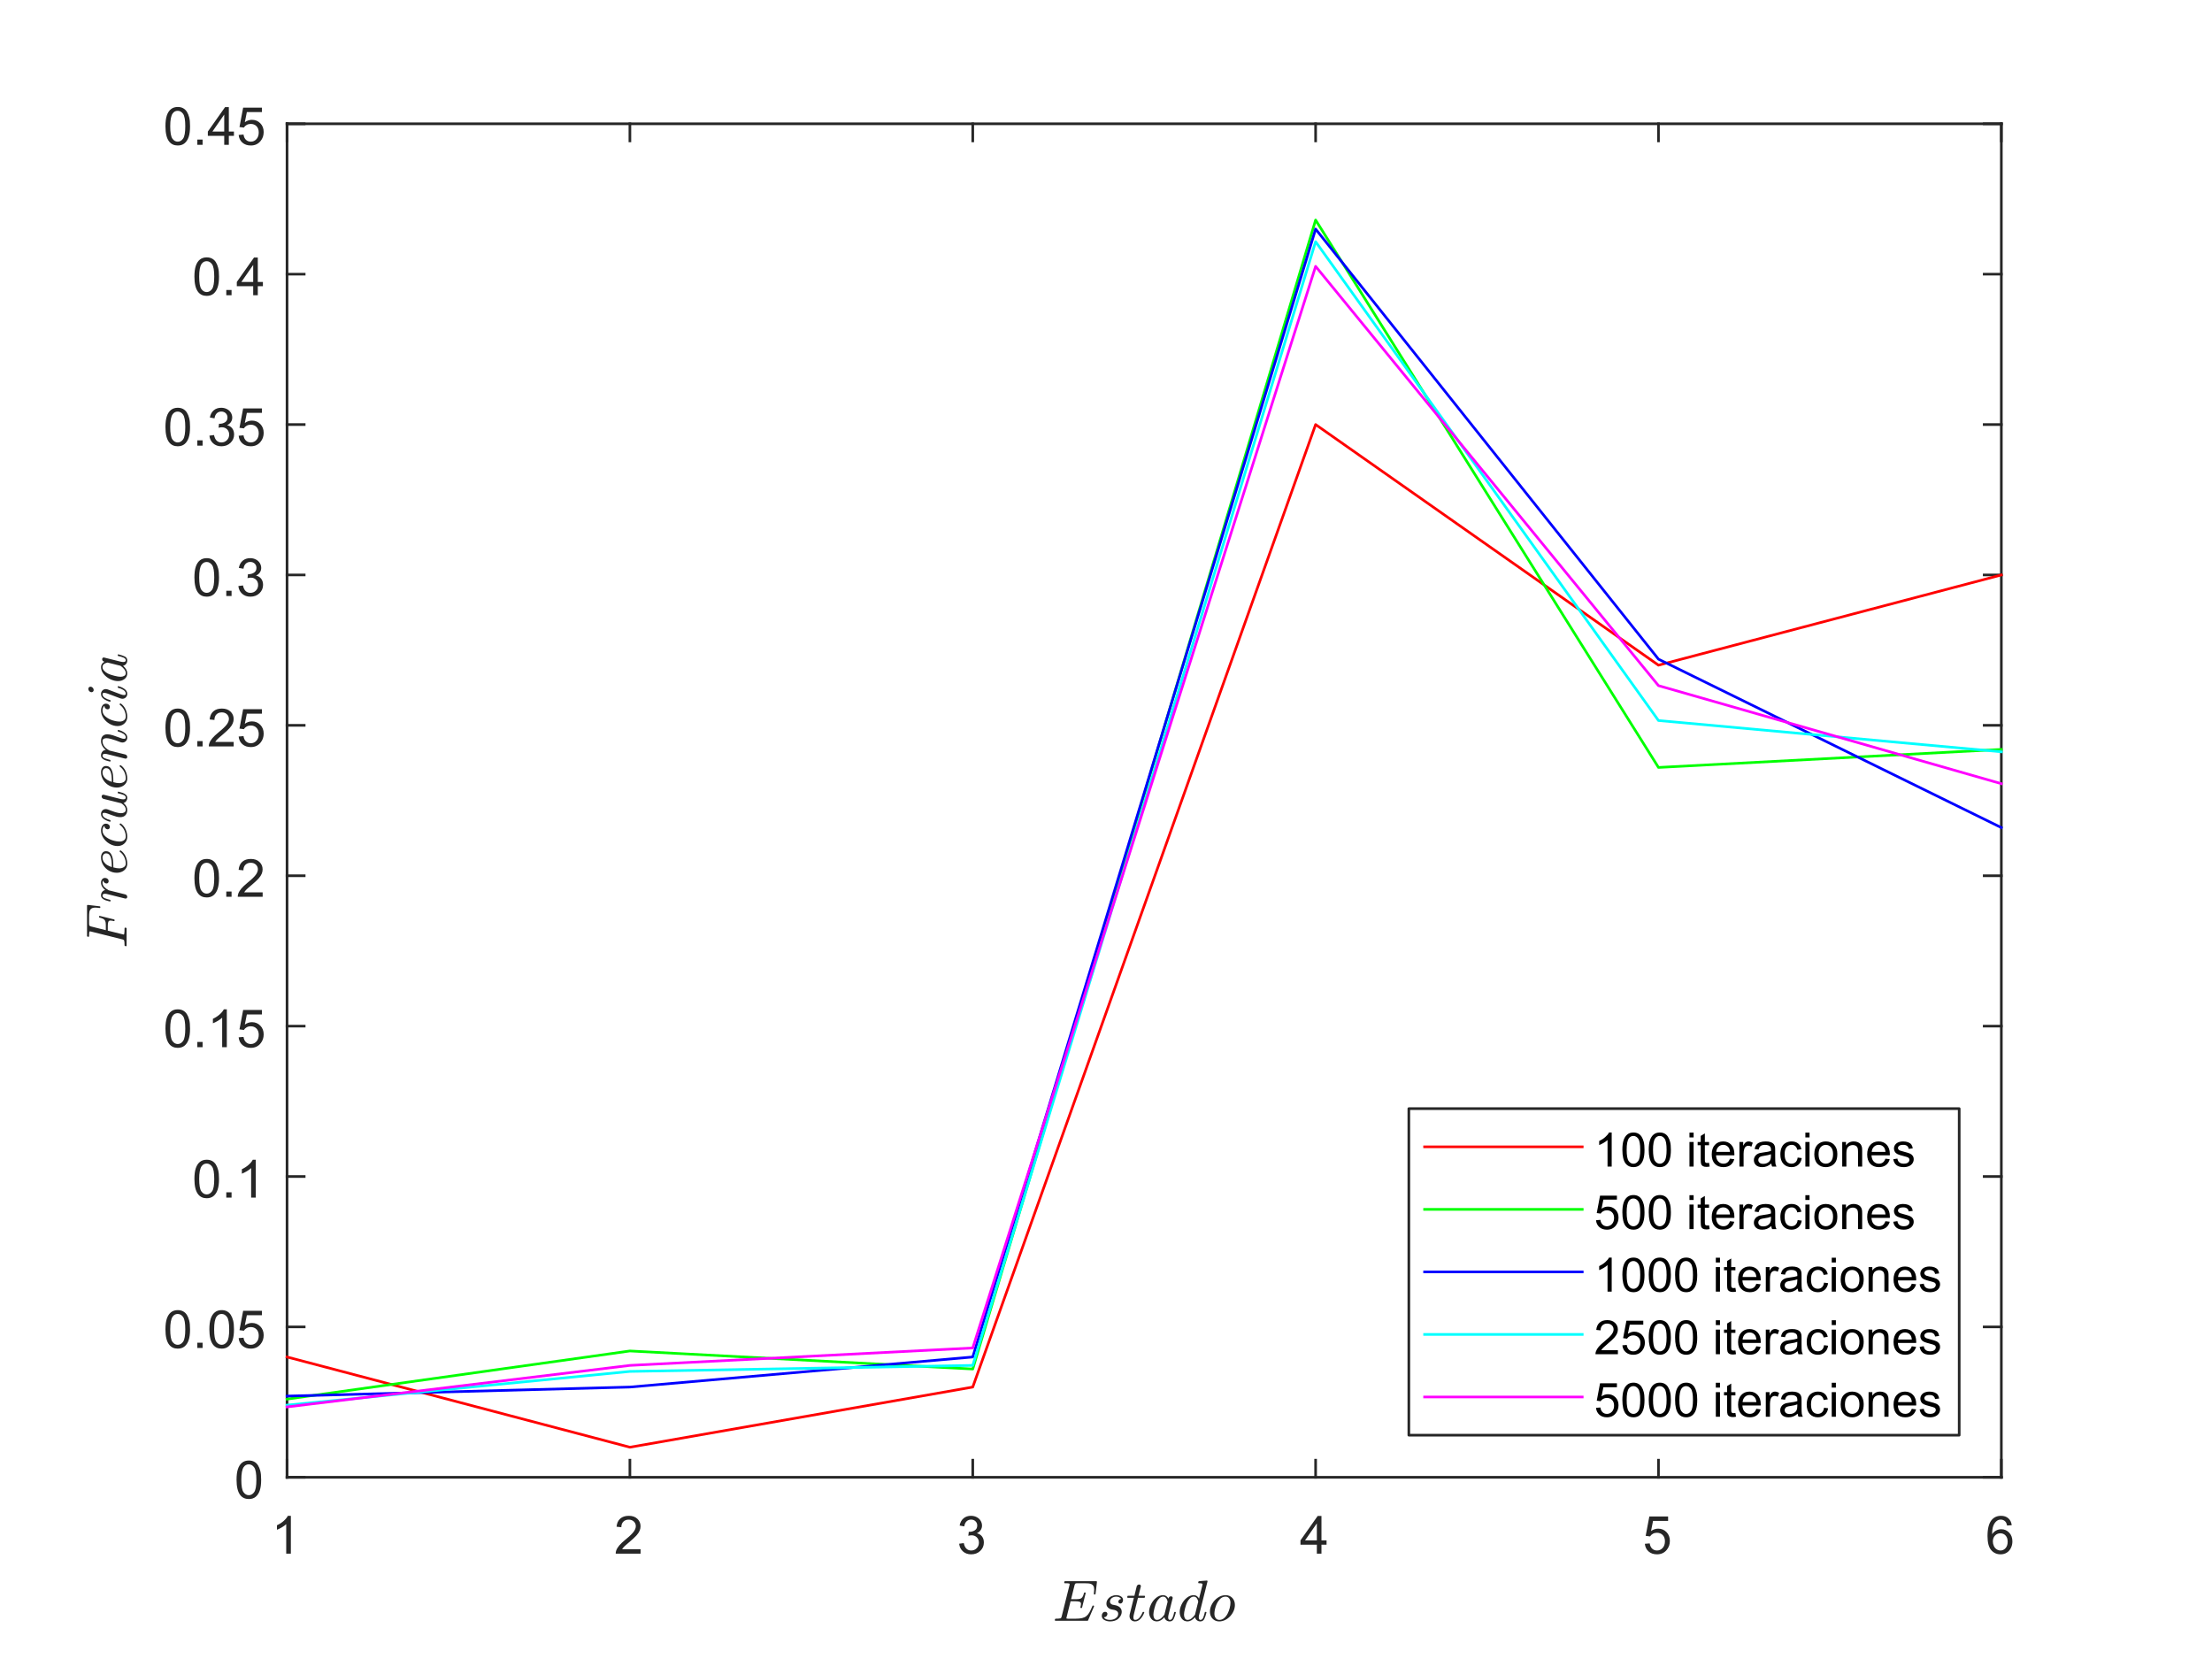 <?xml version="1.0"?>
<!DOCTYPE svg PUBLIC '-//W3C//DTD SVG 1.0//EN'
          'http://www.w3.org/TR/2001/REC-SVG-20010904/DTD/svg10.dtd'>
<svg xmlns:xlink="http://www.w3.org/1999/xlink" style="fill-opacity:1; color-rendering:auto; color-interpolation:auto; text-rendering:auto; stroke:black; stroke-linecap:square; stroke-miterlimit:10; shape-rendering:auto; stroke-opacity:1; fill:black; stroke-dasharray:none; font-weight:normal; stroke-width:1; font-family:'Dialog'; font-style:normal; stroke-linejoin:miter; font-size:12px; stroke-dashoffset:0; image-rendering:auto;" width="840" height="630" xmlns="http://www.w3.org/2000/svg"
><rect width="100%" height="100%" fill="#333333" stroke="none"/><!--Generated by the Batik Graphics2D SVG Generator--><defs id="genericDefs"
  /><g
  ><defs id="defs1"
    ><clipPath clipPathUnits="userSpaceOnUse" id="clipPath1"
      ><path d="M0 0 L840 0 L840 630 L0 630 L0 0 Z"
      /></clipPath
    ></defs
    ><g style="fill:white; stroke:white;"
    ><rect x="0" y="0" width="840" style="clip-path:url(#clipPath1); stroke:none;" height="630"
    /></g
    ><g style="fill:white; text-rendering:optimizeSpeed; color-rendering:optimizeSpeed; image-rendering:optimizeSpeed; shape-rendering:crispEdges; stroke:white; color-interpolation:sRGB;"
    ><rect x="0" width="840" height="630" y="0" style="stroke:none;"
      /><path style="stroke:none;" d="M109 561 L760 561 L760 47 L109 47 Z"
    /></g
    ><g style="fill:rgb(38,38,38); text-rendering:geometricPrecision; color-rendering:optimizeQuality; image-rendering:optimizeQuality; stroke-linejoin:round; stroke:rgb(38,38,38); color-interpolation:linearRGB;"
    ><line y2="561" style="fill:none;" x1="109" x2="760" y1="561"
      /><line y2="47" style="fill:none;" x1="109" x2="760" y1="47"
      /><line y2="554.49" style="fill:none;" x1="109" x2="109" y1="561"
      /><line y2="554.49" style="fill:none;" x1="239.2" x2="239.2" y1="561"
      /><line y2="554.49" style="fill:none;" x1="369.4" x2="369.4" y1="561"
      /><line y2="554.49" style="fill:none;" x1="499.6" x2="499.6" y1="561"
      /><line y2="554.49" style="fill:none;" x1="629.8" x2="629.8" y1="561"
      /><line y2="554.49" style="fill:none;" x1="760" x2="760" y1="561"
      /><line y2="53.51" style="fill:none;" x1="109" x2="109" y1="47"
      /><line y2="53.51" style="fill:none;" x1="239.2" x2="239.2" y1="47"
      /><line y2="53.51" style="fill:none;" x1="369.4" x2="369.4" y1="47"
      /><line y2="53.51" style="fill:none;" x1="499.6" x2="499.6" y1="47"
      /><line y2="53.51" style="fill:none;" x1="629.8" x2="629.8" y1="47"
      /><line y2="53.51" style="fill:none;" x1="760" x2="760" y1="47"
    /></g
    ><g transform="translate(109,569)" style="font-size:20px; fill:rgb(38,38,38); text-rendering:geometricPrecision; image-rendering:optimizeQuality; color-rendering:optimizeQuality; font-family:'SansSerif'; stroke:rgb(38,38,38); color-interpolation:linearRGB;"
    ><path style="stroke:none;" d="M1.453 21 L-0.312 21 L-0.312 9.797 Q-0.938 10.406 -1.969 11.008 Q-3 11.609 -3.828 11.922 L-3.828 10.219 Q-2.344 9.531 -1.242 8.539 Q-0.141 7.547 0.312 6.625 L1.453 6.625 L1.453 21 Z"
    /></g
    ><g transform="translate(239.2,569)" style="font-size:20px; fill:rgb(38,38,38); text-rendering:geometricPrecision; image-rendering:optimizeQuality; color-rendering:optimizeQuality; font-family:'SansSerif'; stroke:rgb(38,38,38); color-interpolation:linearRGB;"
    ><path style="stroke:none;" d="M4.062 19.312 L4.062 21 L-5.391 21 Q-5.406 20.359 -5.188 19.781 Q-4.828 18.812 -4.031 17.875 Q-3.234 16.938 -1.734 15.703 Q0.609 13.797 1.43 12.68 Q2.25 11.562 2.25 10.562 Q2.25 9.516 1.5 8.797 Q0.75 8.078 -0.453 8.078 Q-1.719 8.078 -2.484 8.844 Q-3.25 9.609 -3.25 10.953 L-5.062 10.766 Q-4.875 8.75 -3.664 7.688 Q-2.453 6.625 -0.406 6.625 Q1.641 6.625 2.844 7.766 Q4.047 8.906 4.047 10.594 Q4.047 11.453 3.695 12.289 Q3.344 13.125 2.531 14.039 Q1.719 14.953 -0.172 16.562 Q-1.766 17.891 -2.211 18.359 Q-2.656 18.828 -2.953 19.312 L4.062 19.312 Z"
    /></g
    ><g transform="translate(369.4,569)" style="font-size:20px; fill:rgb(38,38,38); text-rendering:geometricPrecision; image-rendering:optimizeQuality; color-rendering:optimizeQuality; font-family:'SansSerif'; stroke:rgb(38,38,38); color-interpolation:linearRGB;"
    ><path style="stroke:none;" d="M-5.156 17.219 L-3.406 16.984 Q-3.094 18.484 -2.367 19.141 Q-1.641 19.797 -0.594 19.797 Q0.641 19.797 1.492 18.938 Q2.344 18.078 2.344 16.812 Q2.344 15.594 1.555 14.812 Q0.766 14.031 -0.453 14.031 Q-0.953 14.031 -1.688 14.219 L-1.5 12.672 Q-1.328 12.703 -1.219 12.703 Q-0.094 12.703 0.805 12.117 Q1.703 11.531 1.703 10.312 Q1.703 9.344 1.047 8.703 Q0.391 8.062 -0.641 8.062 Q-1.656 8.062 -2.344 8.711 Q-3.031 9.359 -3.219 10.641 L-4.984 10.328 Q-4.656 8.562 -3.516 7.594 Q-2.375 6.625 -0.672 6.625 Q0.5 6.625 1.484 7.125 Q2.469 7.625 2.992 8.5 Q3.516 9.375 3.516 10.344 Q3.516 11.266 3.016 12.031 Q2.516 12.797 1.547 13.25 Q2.812 13.531 3.516 14.461 Q4.219 15.391 4.219 16.766 Q4.219 18.641 2.852 19.945 Q1.484 21.25 -0.609 21.25 Q-2.5 21.25 -3.742 20.125 Q-4.984 19 -5.156 17.219 Z"
    /></g
    ><g transform="translate(499.6,569)" style="font-size:20px; fill:rgb(38,38,38); text-rendering:geometricPrecision; image-rendering:optimizeQuality; color-rendering:optimizeQuality; font-family:'SansSerif'; stroke:rgb(38,38,38); color-interpolation:linearRGB;"
    ><path style="stroke:none;" d="M0.469 21 L0.469 17.578 L-5.75 17.578 L-5.75 15.953 L0.781 6.688 L2.219 6.688 L2.219 15.953 L4.156 15.953 L4.156 17.578 L2.219 17.578 L2.219 21 L0.469 21 ZM0.469 15.953 L0.469 9.5 L-4.016 15.953 L0.469 15.953 Z"
    /></g
    ><g transform="translate(629.8,569)" style="font-size:20px; fill:rgb(38,38,38); text-rendering:geometricPrecision; image-rendering:optimizeQuality; color-rendering:optimizeQuality; font-family:'SansSerif'; stroke:rgb(38,38,38); color-interpolation:linearRGB;"
    ><path style="stroke:none;" d="M-5.172 17.25 L-3.328 17.094 Q-3.125 18.438 -2.375 19.117 Q-1.625 19.797 -0.562 19.797 Q0.703 19.797 1.578 18.844 Q2.453 17.891 2.453 16.297 Q2.453 14.797 1.609 13.93 Q0.766 13.062 -0.594 13.062 Q-1.453 13.062 -2.133 13.445 Q-2.812 13.828 -3.203 14.453 L-4.859 14.234 L-3.469 6.875 L3.656 6.875 L3.656 8.562 L-2.062 8.562 L-2.828 12.406 Q-1.547 11.5 -0.125 11.5 Q1.75 11.5 3.039 12.805 Q4.328 14.109 4.328 16.141 Q4.328 18.094 3.188 19.5 Q1.812 21.25 -0.562 21.25 Q-2.516 21.25 -3.758 20.156 Q-5 19.062 -5.172 17.25 Z"
    /></g
    ><g transform="translate(760,569)" style="font-size:20px; fill:rgb(38,38,38); text-rendering:geometricPrecision; image-rendering:optimizeQuality; color-rendering:optimizeQuality; font-family:'SansSerif'; stroke:rgb(38,38,38); color-interpolation:linearRGB;"
    ><path style="stroke:none;" d="M3.953 10.188 L2.203 10.328 Q1.969 9.297 1.547 8.828 Q0.828 8.062 -0.219 8.062 Q-1.062 8.062 -1.688 8.531 Q-2.516 9.141 -3 10.305 Q-3.484 11.469 -3.5 13.609 Q-2.859 12.656 -1.945 12.188 Q-1.031 11.719 -0.016 11.719 Q1.734 11.719 2.969 13.008 Q4.203 14.297 4.203 16.344 Q4.203 17.703 3.625 18.859 Q3.047 20.016 2.031 20.633 Q1.016 21.25 -0.281 21.25 Q-2.469 21.25 -3.859 19.633 Q-5.25 18.016 -5.25 14.297 Q-5.25 10.156 -3.719 8.266 Q-2.375 6.625 -0.109 6.625 Q1.578 6.625 2.656 7.57 Q3.734 8.516 3.953 10.188 ZM-3.219 16.359 Q-3.219 17.266 -2.836 18.094 Q-2.453 18.922 -1.758 19.359 Q-1.062 19.797 -0.312 19.797 Q0.812 19.797 1.609 18.898 Q2.406 18 2.406 16.453 Q2.406 14.969 1.617 14.117 Q0.828 13.266 -0.375 13.266 Q-1.562 13.266 -2.391 14.117 Q-3.219 14.969 -3.219 16.359 Z"
    /></g
    ><g transform="translate(434.5,597)" style="font-size:22px; fill:rgb(38,38,38); text-rendering:geometricPrecision; image-rendering:optimizeQuality; color-rendering:optimizeQuality; font-family:'mwa_cmmi10'; stroke:rgb(38,38,38); color-interpolation:linearRGB;"
    ><path style="stroke:none;" d="M-33.723 18.48 Q-33.942 18.48 -33.942 18.183 Q-33.926 18.136 -33.895 18.003 Q-33.864 17.87 -33.801 17.785 Q-33.739 17.699 -33.661 17.699 Q-32.317 17.699 -31.786 17.558 Q-31.504 17.464 -31.364 16.964 L-28.348 4.886 Q-28.301 4.667 -28.301 4.574 Q-28.301 4.339 -28.582 4.308 Q-28.989 4.23 -30.161 4.23 Q-30.364 4.23 -30.364 3.933 Q-30.364 3.886 -30.332 3.745 Q-30.301 3.605 -30.239 3.527 Q-30.176 3.449 -30.098 3.449 L-18.161 3.449 Q-17.942 3.449 -17.942 3.745 L-18.473 8.292 Q-18.473 8.355 -18.551 8.425 Q-18.629 8.495 -18.692 8.495 L-18.895 8.495 Q-19.114 8.495 -19.114 8.214 Q-18.989 7.136 -18.989 6.62 Q-18.989 5.745 -19.286 5.253 Q-19.582 4.761 -20.082 4.55 Q-20.582 4.339 -21.192 4.285 Q-21.801 4.23 -22.786 4.23 L-25.286 4.23 Q-25.895 4.23 -26.09 4.332 Q-26.286 4.433 -26.442 4.98 L-27.754 10.292 L-26.036 10.292 Q-24.926 10.292 -24.356 10.136 Q-23.786 9.98 -23.45 9.488 Q-23.114 8.995 -22.848 7.917 Q-22.832 7.839 -22.77 7.785 Q-22.707 7.73 -22.629 7.73 L-22.426 7.73 Q-22.223 7.73 -22.223 8.011 L-23.582 13.449 Q-23.629 13.636 -23.801 13.636 L-24.004 13.636 Q-24.223 13.636 -24.223 13.355 Q-24.004 12.48 -24.004 12.058 Q-24.004 11.417 -24.582 11.245 Q-25.161 11.074 -26.129 11.074 L-27.957 11.074 L-29.442 17.058 Q-29.551 17.324 -29.551 17.527 Q-29.551 17.699 -28.786 17.699 L-26.129 17.699 Q-24.536 17.699 -23.551 17.456 Q-22.567 17.214 -21.911 16.667 Q-21.254 16.12 -20.786 15.285 Q-20.317 14.449 -19.645 12.855 Q-19.598 12.714 -19.442 12.714 L-19.239 12.714 Q-19.161 12.714 -19.09 12.785 Q-19.02 12.855 -19.02 12.964 Q-19.02 12.995 -19.051 13.042 L-21.317 18.355 Q-21.364 18.48 -21.489 18.48 L-33.723 18.48 Z"
      /><path style="stroke:none;" d="M-15.34 17.136 Q-14.746 18.152 -12.965 18.152 Q-12.184 18.152 -11.488 17.886 Q-10.793 17.62 -10.332 17.097 Q-9.871 16.574 -9.871 15.808 Q-9.871 15.245 -10.285 14.878 Q-10.699 14.511 -11.277 14.386 L-12.48 14.152 Q-13.293 13.949 -13.816 13.386 Q-14.34 12.824 -14.34 12.027 Q-14.34 11.058 -13.809 10.308 Q-13.277 9.558 -12.41 9.16 Q-11.543 8.761 -10.605 8.761 Q-9.605 8.761 -8.816 9.238 Q-8.027 9.714 -8.027 10.652 Q-8.027 11.152 -8.316 11.542 Q-8.605 11.933 -9.105 11.933 Q-9.387 11.933 -9.598 11.745 Q-9.809 11.558 -9.809 11.261 Q-9.809 10.995 -9.668 10.761 Q-9.527 10.527 -9.285 10.378 Q-9.043 10.23 -8.777 10.23 Q-8.98 9.761 -9.512 9.542 Q-10.043 9.324 -10.652 9.324 Q-11.215 9.324 -11.77 9.55 Q-12.324 9.777 -12.66 10.214 Q-12.996 10.652 -12.996 11.245 Q-12.996 11.636 -12.723 11.941 Q-12.449 12.245 -12.043 12.37 L-10.762 12.62 Q-10.152 12.761 -9.637 13.082 Q-9.121 13.402 -8.824 13.902 Q-8.527 14.402 -8.527 15.058 Q-8.527 15.87 -8.988 16.667 Q-9.449 17.464 -10.105 17.933 Q-11.277 18.73 -12.98 18.73 Q-14.152 18.73 -15.129 18.191 Q-16.105 17.652 -16.105 16.589 Q-16.105 15.98 -15.754 15.535 Q-15.402 15.089 -14.809 15.089 Q-14.449 15.089 -14.207 15.308 Q-13.965 15.527 -13.965 15.886 Q-13.965 16.386 -14.34 16.761 Q-14.715 17.136 -15.23 17.136 L-15.34 17.136 Z"
      /><path style="stroke:none;" d="M-5.574 16.699 Q-5.574 16.37 -5.512 16.089 L-3.918 9.761 L-6.231 9.761 Q-6.449 9.761 -6.449 9.48 Q-6.371 8.995 -6.152 8.995 L-3.715 8.995 L-2.84 5.402 Q-2.762 5.12 -2.504 4.917 Q-2.246 4.714 -1.918 4.714 Q-1.637 4.714 -1.449 4.878 Q-1.262 5.042 -1.262 5.324 Q-1.262 5.386 -1.27 5.425 Q-1.277 5.464 -1.277 5.495 L-2.168 8.995 L0.098 8.995 Q0.332 8.995 0.332 9.277 Q0.316 9.339 0.285 9.464 Q0.254 9.589 0.199 9.675 Q0.144 9.761 0.035 9.761 L-2.356 9.761 L-3.934 16.12 Q-4.09 16.745 -4.09 17.199 Q-4.09 18.152 -3.449 18.152 Q-2.481 18.152 -1.738 17.238 Q-0.996 16.324 -0.59 15.245 Q-0.512 15.12 -0.418 15.12 L-0.152 15.12 Q-0.074 15.12 -0.019 15.175 Q0.035 15.23 0.035 15.308 Q0.035 15.355 0.019 15.37 Q-0.465 16.714 -1.387 17.722 Q-2.309 18.73 -3.512 18.73 Q-4.371 18.73 -4.973 18.16 Q-5.574 17.589 -5.574 16.699 Z"
      /><path style="stroke:none;" d="M4.839 18.73 Q3.448 18.73 2.651 17.683 Q1.855 16.636 1.855 15.199 Q1.855 13.792 2.581 12.277 Q3.308 10.761 4.55 9.761 Q5.792 8.761 7.214 8.761 Q7.87 8.761 8.386 9.113 Q8.902 9.464 9.198 10.074 Q9.448 9.199 10.167 9.199 Q10.448 9.199 10.636 9.363 Q10.823 9.527 10.823 9.808 Q10.823 9.87 10.816 9.902 Q10.808 9.933 10.792 9.98 L9.261 16.12 Q9.105 16.777 9.105 17.199 Q9.105 18.152 9.745 18.152 Q10.433 18.152 10.792 17.277 Q11.152 16.402 11.402 15.245 Q11.448 15.12 11.573 15.12 L11.839 15.12 Q11.933 15.12 11.98 15.191 Q12.027 15.261 12.027 15.339 Q11.652 16.87 11.191 17.8 Q10.73 18.73 9.698 18.73 Q8.964 18.73 8.394 18.292 Q7.823 17.855 7.683 17.136 Q6.261 18.73 4.839 18.73 ZM4.855 18.152 Q5.652 18.152 6.402 17.55 Q7.152 16.949 7.683 16.152 Q7.698 16.12 7.698 16.089 L8.886 11.308 L8.902 11.245 Q8.777 10.449 8.339 9.886 Q7.902 9.324 7.167 9.324 Q6.433 9.324 5.792 9.933 Q5.152 10.542 4.714 11.37 Q4.277 12.245 3.886 13.785 Q3.495 15.324 3.495 16.167 Q3.495 16.933 3.823 17.542 Q4.152 18.152 4.855 18.152 Z"
      /><path style="stroke:none;" d="M16.468 18.73 Q15.077 18.73 14.28 17.683 Q13.483 16.636 13.483 15.199 Q13.483 13.792 14.21 12.277 Q14.937 10.761 16.179 9.761 Q17.421 8.761 18.843 8.761 Q19.499 8.761 20.015 9.12 Q20.53 9.48 20.827 10.074 L22.062 5.167 Q22.14 4.792 22.171 4.574 Q22.171 4.23 20.733 4.23 Q20.515 4.23 20.515 3.933 Q20.53 3.886 20.562 3.745 Q20.593 3.605 20.655 3.527 Q20.718 3.449 20.827 3.449 L23.796 3.214 Q24.062 3.214 24.062 3.495 L20.89 16.152 Q20.733 16.511 20.733 17.199 Q20.733 18.152 21.374 18.152 Q22.062 18.152 22.421 17.277 Q22.78 16.402 23.03 15.245 Q23.077 15.12 23.202 15.12 L23.468 15.12 Q23.562 15.12 23.608 15.191 Q23.655 15.261 23.655 15.339 Q23.28 16.87 22.82 17.8 Q22.358 18.73 21.327 18.73 Q20.593 18.73 20.023 18.292 Q19.452 17.855 19.312 17.136 Q17.89 18.73 16.468 18.73 ZM16.483 18.152 Q17.28 18.152 18.03 17.55 Q18.78 16.949 19.312 16.152 Q19.327 16.12 19.327 16.058 L20.53 11.214 Q20.405 10.449 19.968 9.886 Q19.53 9.324 18.796 9.324 Q18.062 9.324 17.421 9.933 Q16.78 10.542 16.343 11.37 Q15.905 12.245 15.515 13.785 Q15.124 15.324 15.124 16.167 Q15.124 16.933 15.452 17.542 Q15.78 18.152 16.483 18.152 Z"
      /><path style="stroke:none;" d="M28.512 18.73 Q27.481 18.73 26.669 18.238 Q25.856 17.745 25.411 16.902 Q24.965 16.058 24.965 14.995 Q24.965 13.511 25.801 12.05 Q26.637 10.589 28.02 9.675 Q29.403 8.761 30.919 8.761 Q31.731 8.761 32.372 9.042 Q33.012 9.324 33.481 9.824 Q33.95 10.324 34.2 11.003 Q34.45 11.683 34.45 12.48 Q34.45 13.62 33.973 14.738 Q33.497 15.855 32.653 16.761 Q31.809 17.667 30.723 18.199 Q29.637 18.73 28.512 18.73 ZM28.559 18.152 Q29.544 18.152 30.348 17.48 Q31.153 16.808 31.676 15.792 Q32.2 14.777 32.481 13.652 Q32.762 12.527 32.762 11.62 Q32.762 10.652 32.286 9.988 Q31.809 9.324 30.872 9.324 Q29.575 9.324 28.614 10.425 Q27.653 11.527 27.161 13.058 Q26.669 14.589 26.669 15.855 Q26.669 16.808 27.161 17.48 Q27.653 18.152 28.559 18.152 Z"
    /></g
    ><g style="fill:rgb(38,38,38); text-rendering:geometricPrecision; color-rendering:optimizeQuality; image-rendering:optimizeQuality; stroke-linejoin:round; stroke:rgb(38,38,38); color-interpolation:linearRGB;"
    ><line y2="47" style="fill:none;" x1="109" x2="109" y1="561"
      /><line y2="47" style="fill:none;" x1="760" x2="760" y1="561"
      /><line y2="561" style="fill:none;" x1="109" x2="115.51" y1="561"
      /><line y2="503.889" style="fill:none;" x1="109" x2="115.51" y1="503.889"
      /><line y2="446.778" style="fill:none;" x1="109" x2="115.51" y1="446.778"
      /><line y2="389.667" style="fill:none;" x1="109" x2="115.51" y1="389.667"
      /><line y2="332.555" style="fill:none;" x1="109" x2="115.51" y1="332.555"
      /><line y2="275.445" style="fill:none;" x1="109" x2="115.51" y1="275.445"
      /><line y2="218.333" style="fill:none;" x1="109" x2="115.51" y1="218.333"
      /><line y2="161.222" style="fill:none;" x1="109" x2="115.51" y1="161.222"
      /><line y2="104.111" style="fill:none;" x1="109" x2="115.51" y1="104.111"
      /><line y2="47" style="fill:none;" x1="109" x2="115.51" y1="47"
      /><line y2="561" style="fill:none;" x1="760" x2="753.49" y1="561"
      /><line y2="503.889" style="fill:none;" x1="760" x2="753.49" y1="503.889"
      /><line y2="446.778" style="fill:none;" x1="760" x2="753.49" y1="446.778"
      /><line y2="389.667" style="fill:none;" x1="760" x2="753.49" y1="389.667"
      /><line y2="332.555" style="fill:none;" x1="760" x2="753.49" y1="332.555"
      /><line y2="275.445" style="fill:none;" x1="760" x2="753.49" y1="275.445"
      /><line y2="218.333" style="fill:none;" x1="760" x2="753.49" y1="218.333"
      /><line y2="161.222" style="fill:none;" x1="760" x2="753.49" y1="161.222"
      /><line y2="104.111" style="fill:none;" x1="760" x2="753.49" y1="104.111"
      /><line y2="47" style="fill:none;" x1="760" x2="753.49" y1="47"
    /></g
    ><g transform="translate(101,561)" style="font-size:20px; fill:rgb(38,38,38); text-rendering:geometricPrecision; image-rendering:optimizeQuality; color-rendering:optimizeQuality; font-family:'SansSerif'; stroke:rgb(38,38,38); color-interpolation:linearRGB;"
    ><path style="stroke:none;" d="M-11.172 0.938 Q-11.172 -1.594 -10.648 -3.148 Q-10.125 -4.703 -9.094 -5.539 Q-8.062 -6.375 -6.5 -6.375 Q-5.344 -6.375 -4.477 -5.914 Q-3.609 -5.453 -3.047 -4.578 Q-2.484 -3.703 -2.156 -2.445 Q-1.828 -1.188 -1.828 0.938 Q-1.828 3.453 -2.352 5 Q-2.875 6.547 -3.898 7.398 Q-4.922 8.25 -6.5 8.25 Q-8.578 8.25 -9.75 6.766 Q-11.172 4.969 -11.172 0.938 ZM-9.359 0.938 Q-9.359 4.469 -8.539 5.633 Q-7.719 6.797 -6.5 6.797 Q-5.297 6.797 -4.469 5.625 Q-3.641 4.453 -3.641 0.938 Q-3.641 -2.594 -4.469 -3.758 Q-5.297 -4.922 -6.516 -4.922 Q-7.734 -4.922 -8.453 -3.891 Q-9.359 -2.594 -9.359 0.938 Z"
    /></g
    ><g transform="translate(101,503.889)" style="font-size:20px; fill:rgb(38,38,38); text-rendering:geometricPrecision; image-rendering:optimizeQuality; color-rendering:optimizeQuality; font-family:'SansSerif'; stroke:rgb(38,38,38); color-interpolation:linearRGB;"
    ><path style="stroke:none;" d="M-38.172 0.938 Q-38.172 -1.594 -37.648 -3.148 Q-37.125 -4.703 -36.094 -5.539 Q-35.062 -6.375 -33.5 -6.375 Q-32.344 -6.375 -31.477 -5.914 Q-30.609 -5.453 -30.047 -4.578 Q-29.484 -3.703 -29.156 -2.445 Q-28.828 -1.188 -28.828 0.938 Q-28.828 3.453 -29.352 5 Q-29.875 6.547 -30.898 7.398 Q-31.922 8.25 -33.5 8.25 Q-35.578 8.25 -36.75 6.766 Q-38.172 4.969 -38.172 0.938 ZM-36.359 0.938 Q-36.359 4.469 -35.539 5.633 Q-34.719 6.797 -33.5 6.797 Q-32.297 6.797 -31.469 5.625 Q-30.641 4.453 -30.641 0.938 Q-30.641 -2.594 -31.469 -3.758 Q-32.297 -4.922 -33.516 -4.922 Q-34.734 -4.922 -35.453 -3.891 Q-36.359 -2.594 -36.359 0.938 ZM-26.064 8 L-26.064 6 L-24.064 6 L-24.064 8 L-26.064 8 ZM-21.492 0.938 Q-21.492 -1.594 -20.969 -3.148 Q-20.445 -4.703 -19.414 -5.539 Q-18.383 -6.375 -16.82 -6.375 Q-15.664 -6.375 -14.797 -5.914 Q-13.93 -5.453 -13.367 -4.578 Q-12.805 -3.703 -12.477 -2.445 Q-12.148 -1.188 -12.148 0.938 Q-12.148 3.453 -12.672 5 Q-13.195 6.547 -14.219 7.398 Q-15.242 8.25 -16.82 8.25 Q-18.898 8.25 -20.07 6.766 Q-21.492 4.969 -21.492 0.938 ZM-19.68 0.938 Q-19.68 4.469 -18.859 5.633 Q-18.039 6.797 -16.82 6.797 Q-15.617 6.797 -14.789 5.625 Q-13.961 4.453 -13.961 0.938 Q-13.961 -2.594 -14.789 -3.758 Q-15.617 -4.922 -16.836 -4.922 Q-18.055 -4.922 -18.773 -3.891 Q-19.68 -2.594 -19.68 0.938 ZM-10.369 4.25 L-8.525 4.094 Q-8.322 5.438 -7.572 6.117 Q-6.822 6.797 -5.76 6.797 Q-4.494 6.797 -3.619 5.844 Q-2.744 4.891 -2.744 3.297 Q-2.744 1.797 -3.588 0.93 Q-4.432 0.062 -5.791 0.062 Q-6.65 0.062 -7.33 0.445 Q-8.01 0.828 -8.4 1.453 L-10.057 1.234 L-8.666 -6.125 L-1.541 -6.125 L-1.541 -4.438 L-7.26 -4.438 L-8.025 -0.594 Q-6.744 -1.5 -5.322 -1.5 Q-3.447 -1.5 -2.158 -0.195 Q-0.869 1.109 -0.869 3.141 Q-0.869 5.094 -2.01 6.5 Q-3.385 8.25 -5.76 8.25 Q-7.713 8.25 -8.955 7.156 Q-10.197 6.062 -10.369 4.25 Z"
    /></g
    ><g transform="translate(101,446.778)" style="font-size:20px; fill:rgb(38,38,38); text-rendering:geometricPrecision; image-rendering:optimizeQuality; color-rendering:optimizeQuality; font-family:'SansSerif'; stroke:rgb(38,38,38); color-interpolation:linearRGB;"
    ><path style="stroke:none;" d="M-27.172 0.938 Q-27.172 -1.594 -26.648 -3.148 Q-26.125 -4.703 -25.094 -5.539 Q-24.062 -6.375 -22.5 -6.375 Q-21.344 -6.375 -20.477 -5.914 Q-19.609 -5.453 -19.047 -4.578 Q-18.484 -3.703 -18.156 -2.445 Q-17.828 -1.188 -17.828 0.938 Q-17.828 3.453 -18.352 5 Q-18.875 6.547 -19.898 7.398 Q-20.922 8.25 -22.5 8.25 Q-24.578 8.25 -25.75 6.766 Q-27.172 4.969 -27.172 0.938 ZM-25.359 0.938 Q-25.359 4.469 -24.539 5.633 Q-23.719 6.797 -22.5 6.797 Q-21.297 6.797 -20.469 5.625 Q-19.641 4.453 -19.641 0.938 Q-19.641 -2.594 -20.469 -3.758 Q-21.297 -4.922 -22.516 -4.922 Q-23.734 -4.922 -24.453 -3.891 Q-25.359 -2.594 -25.359 0.938 ZM-15.065 8 L-15.065 6 L-13.065 6 L-13.065 8 L-15.065 8 ZM-3.867 8 L-5.633 8 L-5.633 -3.203 Q-6.258 -2.594 -7.289 -1.992 Q-8.32 -1.391 -9.148 -1.078 L-9.148 -2.781 Q-7.664 -3.469 -6.562 -4.461 Q-5.461 -5.453 -5.008 -6.375 L-3.867 -6.375 L-3.867 8 Z"
    /></g
    ><g transform="translate(101,389.667)" style="font-size:20px; fill:rgb(38,38,38); text-rendering:geometricPrecision; image-rendering:optimizeQuality; color-rendering:optimizeQuality; font-family:'SansSerif'; stroke:rgb(38,38,38); color-interpolation:linearRGB;"
    ><path style="stroke:none;" d="M-38.172 0.938 Q-38.172 -1.594 -37.648 -3.148 Q-37.125 -4.703 -36.094 -5.539 Q-35.062 -6.375 -33.5 -6.375 Q-32.344 -6.375 -31.477 -5.914 Q-30.609 -5.453 -30.047 -4.578 Q-29.484 -3.703 -29.156 -2.445 Q-28.828 -1.188 -28.828 0.938 Q-28.828 3.453 -29.352 5 Q-29.875 6.547 -30.898 7.398 Q-31.922 8.25 -33.5 8.25 Q-35.578 8.25 -36.75 6.766 Q-38.172 4.969 -38.172 0.938 ZM-36.359 0.938 Q-36.359 4.469 -35.539 5.633 Q-34.719 6.797 -33.5 6.797 Q-32.297 6.797 -31.469 5.625 Q-30.641 4.453 -30.641 0.938 Q-30.641 -2.594 -31.469 -3.758 Q-32.297 -4.922 -33.516 -4.922 Q-34.734 -4.922 -35.453 -3.891 Q-36.359 -2.594 -36.359 0.938 ZM-26.064 8 L-26.064 6 L-24.064 6 L-24.064 8 L-26.064 8 ZM-14.867 8 L-16.633 8 L-16.633 -3.203 Q-17.258 -2.594 -18.289 -1.992 Q-19.32 -1.391 -20.148 -1.078 L-20.148 -2.781 Q-18.664 -3.469 -17.562 -4.461 Q-16.461 -5.453 -16.008 -6.375 L-14.867 -6.375 L-14.867 8 ZM-10.369 4.25 L-8.525 4.094 Q-8.322 5.438 -7.572 6.117 Q-6.822 6.797 -5.76 6.797 Q-4.494 6.797 -3.619 5.844 Q-2.744 4.891 -2.744 3.297 Q-2.744 1.797 -3.588 0.93 Q-4.432 0.062 -5.791 0.062 Q-6.65 0.062 -7.33 0.445 Q-8.01 0.828 -8.4 1.453 L-10.057 1.234 L-8.666 -6.125 L-1.541 -6.125 L-1.541 -4.438 L-7.26 -4.438 L-8.025 -0.594 Q-6.744 -1.5 -5.322 -1.5 Q-3.447 -1.5 -2.158 -0.195 Q-0.869 1.109 -0.869 3.141 Q-0.869 5.094 -2.01 6.5 Q-3.385 8.25 -5.76 8.25 Q-7.713 8.25 -8.955 7.156 Q-10.197 6.062 -10.369 4.25 Z"
    /></g
    ><g transform="translate(101,332.555)" style="font-size:20px; fill:rgb(38,38,38); text-rendering:geometricPrecision; image-rendering:optimizeQuality; color-rendering:optimizeQuality; font-family:'SansSerif'; stroke:rgb(38,38,38); color-interpolation:linearRGB;"
    ><path style="stroke:none;" d="M-27.172 0.938 Q-27.172 -1.594 -26.648 -3.148 Q-26.125 -4.703 -25.094 -5.539 Q-24.062 -6.375 -22.5 -6.375 Q-21.344 -6.375 -20.477 -5.914 Q-19.609 -5.453 -19.047 -4.578 Q-18.484 -3.703 -18.156 -2.445 Q-17.828 -1.188 -17.828 0.938 Q-17.828 3.453 -18.352 5 Q-18.875 6.547 -19.898 7.398 Q-20.922 8.25 -22.5 8.25 Q-24.578 8.25 -25.75 6.766 Q-27.172 4.969 -27.172 0.938 ZM-25.359 0.938 Q-25.359 4.469 -24.539 5.633 Q-23.719 6.797 -22.5 6.797 Q-21.297 6.797 -20.469 5.625 Q-19.641 4.453 -19.641 0.938 Q-19.641 -2.594 -20.469 -3.758 Q-21.297 -4.922 -22.516 -4.922 Q-23.734 -4.922 -24.453 -3.891 Q-25.359 -2.594 -25.359 0.938 ZM-15.065 8 L-15.065 6 L-13.065 6 L-13.065 8 L-15.065 8 ZM-1.258 6.312 L-1.258 8 L-10.711 8 Q-10.727 7.359 -10.508 6.781 Q-10.148 5.812 -9.352 4.875 Q-8.555 3.938 -7.055 2.703 Q-4.711 0.797 -3.891 -0.32 Q-3.07 -1.438 -3.07 -2.438 Q-3.07 -3.484 -3.82 -4.203 Q-4.57 -4.922 -5.773 -4.922 Q-7.039 -4.922 -7.805 -4.156 Q-8.57 -3.391 -8.57 -2.047 L-10.383 -2.234 Q-10.195 -4.25 -8.984 -5.312 Q-7.773 -6.375 -5.727 -6.375 Q-3.68 -6.375 -2.477 -5.234 Q-1.273 -4.094 -1.273 -2.406 Q-1.273 -1.547 -1.625 -0.711 Q-1.977 0.125 -2.789 1.039 Q-3.602 1.953 -5.492 3.562 Q-7.086 4.891 -7.531 5.359 Q-7.977 5.828 -8.273 6.312 L-1.258 6.312 Z"
    /></g
    ><g transform="translate(101,275.445)" style="font-size:20px; fill:rgb(38,38,38); text-rendering:geometricPrecision; image-rendering:optimizeQuality; color-rendering:optimizeQuality; font-family:'SansSerif'; stroke:rgb(38,38,38); color-interpolation:linearRGB;"
    ><path style="stroke:none;" d="M-38.172 0.938 Q-38.172 -1.594 -37.648 -3.148 Q-37.125 -4.703 -36.094 -5.539 Q-35.062 -6.375 -33.5 -6.375 Q-32.344 -6.375 -31.477 -5.914 Q-30.609 -5.453 -30.047 -4.578 Q-29.484 -3.703 -29.156 -2.445 Q-28.828 -1.188 -28.828 0.938 Q-28.828 3.453 -29.352 5 Q-29.875 6.547 -30.898 7.398 Q-31.922 8.25 -33.5 8.25 Q-35.578 8.25 -36.75 6.766 Q-38.172 4.969 -38.172 0.938 ZM-36.359 0.938 Q-36.359 4.469 -35.539 5.633 Q-34.719 6.797 -33.5 6.797 Q-32.297 6.797 -31.469 5.625 Q-30.641 4.453 -30.641 0.938 Q-30.641 -2.594 -31.469 -3.758 Q-32.297 -4.922 -33.516 -4.922 Q-34.734 -4.922 -35.453 -3.891 Q-36.359 -2.594 -36.359 0.938 ZM-26.064 8 L-26.064 6 L-24.064 6 L-24.064 8 L-26.064 8 ZM-12.258 6.312 L-12.258 8 L-21.711 8 Q-21.727 7.359 -21.508 6.781 Q-21.148 5.812 -20.352 4.875 Q-19.555 3.938 -18.055 2.703 Q-15.711 0.797 -14.891 -0.32 Q-14.07 -1.438 -14.07 -2.438 Q-14.07 -3.484 -14.82 -4.203 Q-15.57 -4.922 -16.773 -4.922 Q-18.039 -4.922 -18.805 -4.156 Q-19.57 -3.391 -19.57 -2.047 L-21.383 -2.234 Q-21.195 -4.25 -19.984 -5.312 Q-18.773 -6.375 -16.727 -6.375 Q-14.68 -6.375 -13.477 -5.234 Q-12.273 -4.094 -12.273 -2.406 Q-12.273 -1.547 -12.625 -0.711 Q-12.977 0.125 -13.789 1.039 Q-14.602 1.953 -16.492 3.562 Q-18.086 4.891 -18.531 5.359 Q-18.977 5.828 -19.273 6.312 L-12.258 6.312 ZM-10.369 4.25 L-8.525 4.094 Q-8.322 5.438 -7.572 6.117 Q-6.822 6.797 -5.76 6.797 Q-4.494 6.797 -3.619 5.844 Q-2.744 4.891 -2.744 3.297 Q-2.744 1.797 -3.588 0.93 Q-4.432 0.062 -5.791 0.062 Q-6.65 0.062 -7.33 0.445 Q-8.01 0.828 -8.4 1.453 L-10.057 1.234 L-8.666 -6.125 L-1.541 -6.125 L-1.541 -4.438 L-7.26 -4.438 L-8.025 -0.594 Q-6.744 -1.5 -5.322 -1.5 Q-3.447 -1.5 -2.158 -0.195 Q-0.869 1.109 -0.869 3.141 Q-0.869 5.094 -2.01 6.5 Q-3.385 8.25 -5.76 8.25 Q-7.713 8.25 -8.955 7.156 Q-10.197 6.062 -10.369 4.25 Z"
    /></g
    ><g transform="translate(101,218.333)" style="font-size:20px; fill:rgb(38,38,38); text-rendering:geometricPrecision; image-rendering:optimizeQuality; color-rendering:optimizeQuality; font-family:'SansSerif'; stroke:rgb(38,38,38); color-interpolation:linearRGB;"
    ><path style="stroke:none;" d="M-27.172 0.938 Q-27.172 -1.594 -26.648 -3.148 Q-26.125 -4.703 -25.094 -5.539 Q-24.062 -6.375 -22.5 -6.375 Q-21.344 -6.375 -20.477 -5.914 Q-19.609 -5.453 -19.047 -4.578 Q-18.484 -3.703 -18.156 -2.445 Q-17.828 -1.188 -17.828 0.938 Q-17.828 3.453 -18.352 5 Q-18.875 6.547 -19.898 7.398 Q-20.922 8.25 -22.5 8.25 Q-24.578 8.25 -25.75 6.766 Q-27.172 4.969 -27.172 0.938 ZM-25.359 0.938 Q-25.359 4.469 -24.539 5.633 Q-23.719 6.797 -22.5 6.797 Q-21.297 6.797 -20.469 5.625 Q-19.641 4.453 -19.641 0.938 Q-19.641 -2.594 -20.469 -3.758 Q-21.297 -4.922 -22.516 -4.922 Q-23.734 -4.922 -24.453 -3.891 Q-25.359 -2.594 -25.359 0.938 ZM-15.065 8 L-15.065 6 L-13.065 6 L-13.065 8 L-15.065 8 ZM-10.477 4.219 L-8.727 3.984 Q-8.414 5.484 -7.688 6.141 Q-6.961 6.797 -5.914 6.797 Q-4.68 6.797 -3.828 5.938 Q-2.977 5.078 -2.977 3.812 Q-2.977 2.594 -3.766 1.812 Q-4.555 1.031 -5.773 1.031 Q-6.273 1.031 -7.008 1.219 L-6.82 -0.328 Q-6.648 -0.297 -6.539 -0.297 Q-5.414 -0.297 -4.516 -0.883 Q-3.617 -1.469 -3.617 -2.688 Q-3.617 -3.656 -4.273 -4.297 Q-4.93 -4.938 -5.961 -4.938 Q-6.977 -4.938 -7.664 -4.289 Q-8.352 -3.641 -8.539 -2.359 L-10.305 -2.672 Q-9.977 -4.438 -8.836 -5.406 Q-7.695 -6.375 -5.992 -6.375 Q-4.82 -6.375 -3.836 -5.875 Q-2.852 -5.375 -2.328 -4.5 Q-1.805 -3.625 -1.805 -2.656 Q-1.805 -1.734 -2.305 -0.969 Q-2.805 -0.203 -3.773 0.25 Q-2.508 0.531 -1.805 1.461 Q-1.102 2.391 -1.102 3.766 Q-1.102 5.641 -2.469 6.945 Q-3.836 8.25 -5.93 8.25 Q-7.82 8.25 -9.062 7.125 Q-10.305 6 -10.477 4.219 Z"
    /></g
    ><g transform="translate(101,161.222)" style="font-size:20px; fill:rgb(38,38,38); text-rendering:geometricPrecision; image-rendering:optimizeQuality; color-rendering:optimizeQuality; font-family:'SansSerif'; stroke:rgb(38,38,38); color-interpolation:linearRGB;"
    ><path style="stroke:none;" d="M-38.172 0.938 Q-38.172 -1.594 -37.648 -3.148 Q-37.125 -4.703 -36.094 -5.539 Q-35.062 -6.375 -33.5 -6.375 Q-32.344 -6.375 -31.477 -5.914 Q-30.609 -5.453 -30.047 -4.578 Q-29.484 -3.703 -29.156 -2.445 Q-28.828 -1.188 -28.828 0.938 Q-28.828 3.453 -29.352 5 Q-29.875 6.547 -30.898 7.398 Q-31.922 8.25 -33.5 8.25 Q-35.578 8.25 -36.75 6.766 Q-38.172 4.969 -38.172 0.938 ZM-36.359 0.938 Q-36.359 4.469 -35.539 5.633 Q-34.719 6.797 -33.5 6.797 Q-32.297 6.797 -31.469 5.625 Q-30.641 4.453 -30.641 0.938 Q-30.641 -2.594 -31.469 -3.758 Q-32.297 -4.922 -33.516 -4.922 Q-34.734 -4.922 -35.453 -3.891 Q-36.359 -2.594 -36.359 0.938 ZM-26.064 8 L-26.064 6 L-24.064 6 L-24.064 8 L-26.064 8 ZM-21.477 4.219 L-19.727 3.984 Q-19.414 5.484 -18.688 6.141 Q-17.961 6.797 -16.914 6.797 Q-15.68 6.797 -14.828 5.938 Q-13.977 5.078 -13.977 3.812 Q-13.977 2.594 -14.766 1.812 Q-15.555 1.031 -16.773 1.031 Q-17.273 1.031 -18.008 1.219 L-17.82 -0.328 Q-17.648 -0.297 -17.539 -0.297 Q-16.414 -0.297 -15.516 -0.883 Q-14.617 -1.469 -14.617 -2.688 Q-14.617 -3.656 -15.273 -4.297 Q-15.93 -4.938 -16.961 -4.938 Q-17.977 -4.938 -18.664 -4.289 Q-19.352 -3.641 -19.539 -2.359 L-21.305 -2.672 Q-20.977 -4.438 -19.836 -5.406 Q-18.695 -6.375 -16.992 -6.375 Q-15.82 -6.375 -14.836 -5.875 Q-13.852 -5.375 -13.328 -4.5 Q-12.805 -3.625 -12.805 -2.656 Q-12.805 -1.734 -13.305 -0.969 Q-13.805 -0.203 -14.773 0.25 Q-13.508 0.531 -12.805 1.461 Q-12.102 2.391 -12.102 3.766 Q-12.102 5.641 -13.469 6.945 Q-14.836 8.25 -16.93 8.25 Q-18.82 8.25 -20.062 7.125 Q-21.305 6 -21.477 4.219 ZM-10.369 4.25 L-8.525 4.094 Q-8.322 5.438 -7.572 6.117 Q-6.822 6.797 -5.76 6.797 Q-4.494 6.797 -3.619 5.844 Q-2.744 4.891 -2.744 3.297 Q-2.744 1.797 -3.588 0.93 Q-4.432 0.062 -5.791 0.062 Q-6.65 0.062 -7.33 0.445 Q-8.01 0.828 -8.4 1.453 L-10.057 1.234 L-8.666 -6.125 L-1.541 -6.125 L-1.541 -4.438 L-7.26 -4.438 L-8.025 -0.594 Q-6.744 -1.5 -5.322 -1.5 Q-3.447 -1.5 -2.158 -0.195 Q-0.869 1.109 -0.869 3.141 Q-0.869 5.094 -2.01 6.5 Q-3.385 8.25 -5.76 8.25 Q-7.713 8.25 -8.955 7.156 Q-10.197 6.062 -10.369 4.25 Z"
    /></g
    ><g transform="translate(101,104.111)" style="font-size:20px; fill:rgb(38,38,38); text-rendering:geometricPrecision; image-rendering:optimizeQuality; color-rendering:optimizeQuality; font-family:'SansSerif'; stroke:rgb(38,38,38); color-interpolation:linearRGB;"
    ><path style="stroke:none;" d="M-27.172 0.938 Q-27.172 -1.594 -26.648 -3.148 Q-26.125 -4.703 -25.094 -5.539 Q-24.062 -6.375 -22.5 -6.375 Q-21.344 -6.375 -20.477 -5.914 Q-19.609 -5.453 -19.047 -4.578 Q-18.484 -3.703 -18.156 -2.445 Q-17.828 -1.188 -17.828 0.938 Q-17.828 3.453 -18.352 5 Q-18.875 6.547 -19.898 7.398 Q-20.922 8.25 -22.5 8.25 Q-24.578 8.25 -25.75 6.766 Q-27.172 4.969 -27.172 0.938 ZM-25.359 0.938 Q-25.359 4.469 -24.539 5.633 Q-23.719 6.797 -22.5 6.797 Q-21.297 6.797 -20.469 5.625 Q-19.641 4.453 -19.641 0.938 Q-19.641 -2.594 -20.469 -3.758 Q-21.297 -4.922 -22.516 -4.922 Q-23.734 -4.922 -24.453 -3.891 Q-25.359 -2.594 -25.359 0.938 ZM-15.065 8 L-15.065 6 L-13.065 6 L-13.065 8 L-15.065 8 ZM-4.852 8 L-4.852 4.578 L-11.07 4.578 L-11.07 2.953 L-4.539 -6.312 L-3.102 -6.312 L-3.102 2.953 L-1.164 2.953 L-1.164 4.578 L-3.102 4.578 L-3.102 8 L-4.852 8 ZM-4.852 2.953 L-4.852 -3.5 L-9.336 2.953 L-4.852 2.953 Z"
    /></g
    ><g transform="translate(101,47)" style="font-size:20px; fill:rgb(38,38,38); text-rendering:geometricPrecision; image-rendering:optimizeQuality; color-rendering:optimizeQuality; font-family:'SansSerif'; stroke:rgb(38,38,38); color-interpolation:linearRGB;"
    ><path style="stroke:none;" d="M-38.172 0.938 Q-38.172 -1.594 -37.648 -3.148 Q-37.125 -4.703 -36.094 -5.539 Q-35.062 -6.375 -33.5 -6.375 Q-32.344 -6.375 -31.477 -5.914 Q-30.609 -5.453 -30.047 -4.578 Q-29.484 -3.703 -29.156 -2.445 Q-28.828 -1.188 -28.828 0.938 Q-28.828 3.453 -29.352 5 Q-29.875 6.547 -30.898 7.398 Q-31.922 8.25 -33.5 8.25 Q-35.578 8.25 -36.75 6.766 Q-38.172 4.969 -38.172 0.938 ZM-36.359 0.938 Q-36.359 4.469 -35.539 5.633 Q-34.719 6.797 -33.5 6.797 Q-32.297 6.797 -31.469 5.625 Q-30.641 4.453 -30.641 0.938 Q-30.641 -2.594 -31.469 -3.758 Q-32.297 -4.922 -33.516 -4.922 Q-34.734 -4.922 -35.453 -3.891 Q-36.359 -2.594 -36.359 0.938 ZM-26.064 8 L-26.064 6 L-24.064 6 L-24.064 8 L-26.064 8 ZM-15.852 8 L-15.852 4.578 L-22.07 4.578 L-22.07 2.953 L-15.539 -6.312 L-14.102 -6.312 L-14.102 2.953 L-12.164 2.953 L-12.164 4.578 L-14.102 4.578 L-14.102 8 L-15.852 8 ZM-15.852 2.953 L-15.852 -3.5 L-20.336 2.953 L-15.852 2.953 ZM-10.369 4.25 L-8.525 4.094 Q-8.322 5.438 -7.572 6.117 Q-6.822 6.797 -5.76 6.797 Q-4.494 6.797 -3.619 5.844 Q-2.744 4.891 -2.744 3.297 Q-2.744 1.797 -3.588 0.93 Q-4.432 0.062 -5.791 0.062 Q-6.65 0.062 -7.33 0.445 Q-8.01 0.828 -8.4 1.453 L-10.057 1.234 L-8.666 -6.125 L-1.541 -6.125 L-1.541 -4.438 L-7.26 -4.438 L-8.025 -0.594 Q-6.744 -1.5 -5.322 -1.5 Q-3.447 -1.5 -2.158 -0.195 Q-0.869 1.109 -0.869 3.141 Q-0.869 5.094 -2.01 6.5 Q-3.385 8.25 -5.76 8.25 Q-7.713 8.25 -8.955 7.156 Q-10.197 6.062 -10.369 4.25 Z"
    /></g
    ><g transform="translate(56,304) rotate(-90)" style="font-size:22px; fill:rgb(38,38,38); text-rendering:geometricPrecision; image-rendering:optimizeQuality; color-rendering:optimizeQuality; font-family:'mwa_cmmi10'; stroke:rgb(38,38,38); color-interpolation:linearRGB;"
    ><path style="stroke:none;" d="M-55.107 -7.92 Q-55.325 -7.92 -55.325 -8.217 Q-55.31 -8.264 -55.279 -8.397 Q-55.247 -8.53 -55.185 -8.615 Q-55.122 -8.701 -55.044 -8.701 Q-53.7 -8.701 -53.169 -8.842 Q-52.888 -8.936 -52.747 -9.436 L-49.732 -21.514 Q-49.685 -21.733 -49.685 -21.826 Q-49.685 -22.061 -49.966 -22.092 Q-50.372 -22.17 -51.544 -22.17 Q-51.747 -22.17 -51.747 -22.467 Q-51.747 -22.514 -51.716 -22.654 Q-51.685 -22.795 -51.622 -22.873 Q-51.56 -22.951 -51.482 -22.951 L-39.857 -22.951 Q-39.638 -22.951 -39.638 -22.654 L-40.169 -18.108 Q-40.169 -18.045 -40.239 -17.975 Q-40.31 -17.904 -40.388 -17.904 L-40.575 -17.904 Q-40.81 -17.904 -40.81 -18.186 Q-40.669 -19.186 -40.669 -19.826 Q-40.669 -20.92 -41.138 -21.436 Q-41.607 -21.951 -42.333 -22.061 Q-43.06 -22.17 -44.325 -22.17 L-46.669 -22.17 Q-47.279 -22.17 -47.474 -22.069 Q-47.669 -21.967 -47.825 -21.42 L-49.232 -15.811 L-47.575 -15.811 Q-46.763 -15.811 -46.255 -15.897 Q-45.747 -15.983 -45.419 -16.233 Q-45.091 -16.483 -44.864 -16.951 Q-44.638 -17.42 -44.466 -18.186 Q-44.404 -18.389 -44.232 -18.389 L-44.044 -18.389 Q-43.81 -18.389 -43.81 -18.108 L-45.154 -12.67 Q-45.263 -12.483 -45.388 -12.483 L-45.575 -12.483 Q-45.794 -12.483 -45.794 -12.764 Q-45.732 -12.998 -45.7 -13.147 Q-45.669 -13.295 -45.622 -13.576 Q-45.575 -13.858 -45.575 -14.076 Q-45.575 -14.717 -46.138 -14.889 Q-46.7 -15.061 -47.591 -15.061 L-49.404 -15.061 L-50.825 -9.342 Q-50.888 -9.139 -50.888 -9.139 Q-50.888 -8.873 -50.716 -8.842 Q-50.154 -8.701 -48.482 -8.701 Q-48.263 -8.701 -48.263 -8.405 Q-48.341 -8.092 -48.38 -8.006 Q-48.419 -7.92 -48.638 -7.92 L-55.107 -7.92 Z"
      /><path style="stroke:none;" d="M-37.232 -8.295 Q-37.232 -8.42 -37.216 -8.483 L-35.576 -15.061 Q-35.404 -15.67 -35.404 -16.123 Q-35.404 -17.076 -36.06 -17.076 Q-36.748 -17.076 -37.076 -16.256 Q-37.404 -15.436 -37.716 -14.17 Q-37.716 -14.108 -37.787 -14.069 Q-37.857 -14.03 -37.904 -14.03 L-38.154 -14.03 Q-38.232 -14.03 -38.287 -14.115 Q-38.341 -14.201 -38.341 -14.264 Q-38.107 -15.217 -37.888 -15.881 Q-37.669 -16.545 -37.201 -17.092 Q-36.732 -17.639 -36.029 -17.639 Q-35.279 -17.639 -34.701 -17.201 Q-34.123 -16.764 -33.982 -16.045 Q-33.419 -16.779 -32.709 -17.209 Q-31.998 -17.639 -31.154 -17.639 Q-30.451 -17.639 -29.919 -17.233 Q-29.388 -16.826 -29.388 -16.123 Q-29.388 -15.576 -29.732 -15.162 Q-30.076 -14.748 -30.669 -14.748 Q-31.013 -14.748 -31.255 -14.967 Q-31.498 -15.186 -31.498 -15.53 Q-31.498 -16.014 -31.146 -16.397 Q-30.794 -16.779 -30.326 -16.779 Q-30.685 -17.076 -31.185 -17.076 Q-32.138 -17.076 -32.834 -16.404 Q-33.529 -15.733 -34.091 -14.701 L-35.654 -8.405 Q-35.732 -8.108 -35.998 -7.889 Q-36.263 -7.67 -36.576 -7.67 Q-36.857 -7.67 -37.044 -7.842 Q-37.232 -8.014 -37.232 -8.295 Z"
      /><path style="stroke:none;" d="M-23.977 -7.67 Q-25.023 -7.67 -25.812 -8.217 Q-26.602 -8.764 -27.016 -9.694 Q-27.43 -10.623 -27.43 -11.655 Q-27.43 -13.233 -26.641 -14.608 Q-25.852 -15.983 -24.5 -16.811 Q-23.148 -17.639 -21.602 -17.639 Q-20.648 -17.639 -19.945 -17.154 Q-19.242 -16.67 -19.242 -15.748 Q-19.242 -14.483 -20.25 -13.865 Q-21.258 -13.248 -22.531 -13.1 Q-23.805 -12.951 -25.336 -12.951 L-25.398 -12.951 Q-25.758 -11.655 -25.758 -10.717 Q-25.758 -9.733 -25.305 -8.99 Q-24.852 -8.248 -23.93 -8.248 Q-22.617 -8.248 -21.406 -8.85 Q-20.195 -9.451 -19.445 -10.514 Q-19.367 -10.592 -19.273 -10.592 Q-19.164 -10.592 -19.047 -10.467 Q-18.93 -10.342 -18.93 -10.233 Q-18.93 -10.139 -18.977 -10.108 Q-19.789 -8.967 -21.148 -8.319 Q-22.508 -7.67 -23.977 -7.67 ZM-25.273 -13.53 Q-23.992 -13.53 -22.906 -13.647 Q-21.82 -13.764 -20.938 -14.24 Q-20.055 -14.717 -20.055 -15.733 Q-20.055 -16.139 -20.281 -16.444 Q-20.508 -16.748 -20.867 -16.912 Q-21.227 -17.076 -21.617 -17.076 Q-22.555 -17.076 -23.305 -16.569 Q-24.055 -16.061 -24.531 -15.248 Q-25.008 -14.436 -25.273 -13.53 Z"
      /><path style="stroke:none;" d="M-15.576 -10.545 Q-15.576 -9.592 -15.084 -8.92 Q-14.592 -8.248 -13.686 -8.248 Q-12.373 -8.248 -11.162 -8.85 Q-9.951 -9.451 -9.201 -10.514 Q-9.123 -10.592 -9.03 -10.592 Q-8.92 -10.592 -8.803 -10.467 Q-8.686 -10.342 -8.686 -10.233 Q-8.686 -10.139 -8.733 -10.108 Q-9.545 -8.967 -10.905 -8.319 Q-12.264 -7.67 -13.733 -7.67 Q-14.78 -7.67 -15.584 -8.17 Q-16.389 -8.67 -16.834 -9.506 Q-17.28 -10.342 -17.28 -11.405 Q-17.28 -12.889 -16.451 -14.35 Q-15.623 -15.811 -14.248 -16.725 Q-12.873 -17.639 -11.358 -17.639 Q-10.373 -17.639 -9.576 -17.162 Q-8.78 -16.686 -8.78 -15.748 Q-8.78 -15.155 -9.131 -14.725 Q-9.483 -14.295 -10.076 -14.295 Q-10.436 -14.295 -10.678 -14.522 Q-10.92 -14.748 -10.92 -15.092 Q-10.92 -15.608 -10.537 -15.975 Q-10.155 -16.342 -9.655 -16.342 L-9.608 -16.342 Q-9.873 -16.717 -10.358 -16.897 Q-10.842 -17.076 -11.373 -17.076 Q-12.67 -17.076 -13.631 -15.975 Q-14.592 -14.873 -15.084 -13.342 Q-15.576 -11.811 -15.576 -10.545 Z"
      /><path style="stroke:none;" d="M-6.306 -10.311 Q-6.306 -11.03 -6.111 -11.787 Q-5.915 -12.545 -5.564 -13.475 Q-5.212 -14.405 -4.962 -15.092 Q-4.665 -15.905 -4.665 -16.42 Q-4.665 -17.076 -5.15 -17.076 Q-6.025 -17.076 -6.587 -16.178 Q-7.15 -15.28 -7.415 -14.17 Q-7.462 -14.03 -7.603 -14.03 L-7.853 -14.03 Q-8.04 -14.03 -8.04 -14.233 L-8.04 -14.295 Q-7.681 -15.608 -6.954 -16.623 Q-6.228 -17.639 -5.103 -17.639 Q-4.322 -17.639 -3.783 -17.123 Q-3.243 -16.608 -3.243 -15.811 Q-3.243 -15.405 -3.431 -14.951 Q-3.525 -14.686 -3.868 -13.787 Q-4.212 -12.889 -4.392 -12.295 Q-4.572 -11.701 -4.689 -11.131 Q-4.806 -10.561 -4.806 -9.998 Q-4.806 -9.264 -4.493 -8.756 Q-4.181 -8.248 -3.493 -8.248 Q-2.087 -8.248 -1.025 -9.998 Q-0.993 -10.076 -0.978 -10.162 Q-0.962 -10.248 -0.947 -10.311 L0.632 -16.701 Q0.694 -16.983 0.968 -17.194 Q1.241 -17.404 1.554 -17.404 Q1.819 -17.404 2.014 -17.233 Q2.21 -17.061 2.21 -16.779 Q2.21 -16.654 2.194 -16.608 L0.6 -10.28 Q0.46 -9.623 0.46 -9.201 Q0.46 -8.248 1.085 -8.248 Q1.804 -8.248 2.147 -9.123 Q2.491 -9.998 2.741 -11.155 Q2.788 -11.28 2.913 -11.28 L3.179 -11.28 Q3.272 -11.28 3.327 -11.209 Q3.382 -11.139 3.382 -11.061 Q3.147 -10.123 2.921 -9.444 Q2.694 -8.764 2.225 -8.217 Q1.757 -7.67 1.038 -7.67 Q0.35 -7.67 -0.204 -8.053 Q-0.759 -8.436 -0.947 -9.092 Q-1.462 -8.451 -2.126 -8.061 Q-2.79 -7.67 -3.525 -7.67 Q-4.806 -7.67 -5.556 -8.365 Q-6.306 -9.061 -6.306 -10.311 Z"
      /><path style="stroke:none;" d="M8.382 -7.67 Q7.335 -7.67 6.546 -8.217 Q5.757 -8.764 5.343 -9.694 Q4.929 -10.623 4.929 -11.655 Q4.929 -13.233 5.718 -14.608 Q6.507 -15.983 7.859 -16.811 Q9.21 -17.639 10.757 -17.639 Q11.71 -17.639 12.413 -17.154 Q13.116 -16.67 13.116 -15.748 Q13.116 -14.483 12.108 -13.865 Q11.101 -13.248 9.827 -13.1 Q8.554 -12.951 7.022 -12.951 L6.96 -12.951 Q6.601 -11.655 6.601 -10.717 Q6.601 -9.733 7.054 -8.99 Q7.507 -8.248 8.429 -8.248 Q9.741 -8.248 10.952 -8.85 Q12.163 -9.451 12.913 -10.514 Q12.991 -10.592 13.085 -10.592 Q13.194 -10.592 13.312 -10.467 Q13.429 -10.342 13.429 -10.233 Q13.429 -10.139 13.382 -10.108 Q12.569 -8.967 11.21 -8.319 Q9.851 -7.67 8.382 -7.67 ZM7.085 -13.53 Q8.366 -13.53 9.452 -13.647 Q10.538 -13.764 11.421 -14.24 Q12.304 -14.717 12.304 -15.733 Q12.304 -16.139 12.077 -16.444 Q11.851 -16.748 11.491 -16.912 Q11.132 -17.076 10.741 -17.076 Q9.804 -17.076 9.054 -16.569 Q8.304 -16.061 7.827 -15.248 Q7.351 -14.436 7.085 -13.53 Z"
      /><path style="stroke:none;" d="M15.907 -8.295 Q15.907 -8.42 15.923 -8.483 L17.563 -15.061 Q17.735 -15.67 17.735 -16.123 Q17.735 -17.076 17.079 -17.076 Q16.391 -17.076 16.063 -16.256 Q15.735 -15.436 15.423 -14.17 Q15.423 -14.108 15.352 -14.069 Q15.282 -14.03 15.235 -14.03 L14.985 -14.03 Q14.907 -14.03 14.852 -14.115 Q14.798 -14.201 14.798 -14.264 Q15.032 -15.217 15.251 -15.881 Q15.469 -16.545 15.938 -17.092 Q16.407 -17.639 17.11 -17.639 Q17.938 -17.639 18.571 -17.123 Q19.204 -16.608 19.204 -15.795 Q19.86 -16.654 20.735 -17.147 Q21.61 -17.639 22.61 -17.639 Q23.391 -17.639 23.962 -17.373 Q24.532 -17.108 24.844 -16.561 Q25.157 -16.014 25.157 -15.264 Q25.157 -14.373 24.759 -13.092 Q24.36 -11.811 23.751 -10.233 Q23.438 -9.514 23.438 -8.905 Q23.438 -8.248 23.954 -8.248 Q24.813 -8.248 25.384 -9.178 Q25.954 -10.108 26.188 -11.155 Q26.235 -11.28 26.376 -11.28 L26.626 -11.28 Q26.719 -11.28 26.782 -11.225 Q26.844 -11.17 26.844 -11.092 Q26.844 -11.061 26.813 -11.03 Q26.516 -9.78 25.766 -8.725 Q25.016 -7.67 23.907 -7.67 Q23.126 -7.67 22.579 -8.201 Q22.032 -8.733 22.032 -9.498 Q22.032 -9.905 22.204 -10.358 Q22.485 -11.076 22.844 -12.076 Q23.204 -13.076 23.438 -13.99 Q23.673 -14.905 23.673 -15.608 Q23.673 -16.217 23.415 -16.647 Q23.157 -17.076 22.563 -17.076 Q21.751 -17.076 21.079 -16.717 Q20.407 -16.358 19.899 -15.772 Q19.391 -15.186 18.969 -14.389 L17.485 -8.405 Q17.407 -8.108 17.141 -7.889 Q16.876 -7.67 16.563 -7.67 Q16.282 -7.67 16.094 -7.842 Q15.907 -8.014 15.907 -8.295 Z"
      /><path style="stroke:none;" d="M29.987 -10.545 Q29.987 -9.592 30.479 -8.92 Q30.971 -8.248 31.878 -8.248 Q33.19 -8.248 34.401 -8.85 Q35.612 -9.451 36.362 -10.514 Q36.44 -10.592 36.534 -10.592 Q36.643 -10.592 36.761 -10.467 Q36.878 -10.342 36.878 -10.233 Q36.878 -10.139 36.831 -10.108 Q36.018 -8.967 34.659 -8.319 Q33.3 -7.67 31.831 -7.67 Q30.784 -7.67 29.979 -8.17 Q29.175 -8.67 28.729 -9.506 Q28.284 -10.342 28.284 -11.405 Q28.284 -12.889 29.112 -14.35 Q29.94 -15.811 31.315 -16.725 Q32.69 -17.639 34.206 -17.639 Q35.19 -17.639 35.987 -17.162 Q36.784 -16.686 36.784 -15.748 Q36.784 -15.155 36.432 -14.725 Q36.081 -14.295 35.487 -14.295 Q35.128 -14.295 34.886 -14.522 Q34.643 -14.748 34.643 -15.092 Q34.643 -15.608 35.026 -15.975 Q35.409 -16.342 35.909 -16.342 L35.956 -16.342 Q35.69 -16.717 35.206 -16.897 Q34.721 -17.076 34.19 -17.076 Q32.893 -17.076 31.932 -15.975 Q30.971 -14.873 30.479 -13.342 Q29.987 -11.811 29.987 -10.545 Z"
      /><path style="stroke:none;" d="M38.648 -9.498 Q38.648 -9.905 38.82 -10.358 L40.602 -15.092 Q40.898 -15.905 40.898 -16.42 Q40.898 -17.076 40.414 -17.076 Q39.539 -17.076 38.977 -16.178 Q38.414 -15.28 38.148 -14.17 Q38.102 -14.03 37.961 -14.03 L37.711 -14.03 Q37.523 -14.03 37.523 -14.233 L37.523 -14.295 Q37.883 -15.608 38.609 -16.623 Q39.336 -17.639 40.461 -17.639 Q41.242 -17.639 41.781 -17.123 Q42.32 -16.608 42.32 -15.811 Q42.32 -15.405 42.133 -14.951 L40.352 -10.233 Q40.055 -9.498 40.055 -8.905 Q40.055 -8.248 40.555 -8.248 Q41.414 -8.248 41.992 -9.17 Q42.57 -10.092 42.805 -11.155 Q42.852 -11.28 42.977 -11.28 L43.242 -11.28 Q43.336 -11.28 43.391 -11.225 Q43.445 -11.17 43.445 -11.092 Q43.445 -11.061 43.414 -11.03 Q43.117 -9.78 42.367 -8.725 Q41.617 -7.67 40.523 -7.67 Q39.742 -7.67 39.195 -8.201 Q38.648 -8.733 38.648 -9.498 ZM41.133 -21.248 Q41.133 -21.717 41.516 -22.092 Q41.898 -22.467 42.367 -22.467 Q42.742 -22.467 42.984 -22.233 Q43.227 -21.998 43.227 -21.654 Q43.227 -21.154 42.836 -20.787 Q42.445 -20.42 41.961 -20.42 Q41.617 -20.42 41.375 -20.662 Q41.133 -20.904 41.133 -21.248 Z"
      /><path style="stroke:none;" d="M48.337 -7.67 Q46.946 -7.67 46.15 -8.717 Q45.353 -9.764 45.353 -11.201 Q45.353 -12.608 46.079 -14.123 Q46.806 -15.639 48.048 -16.639 Q49.29 -17.639 50.712 -17.639 Q51.368 -17.639 51.884 -17.287 Q52.4 -16.936 52.696 -16.326 Q52.946 -17.201 53.665 -17.201 Q53.946 -17.201 54.134 -17.037 Q54.321 -16.873 54.321 -16.592 Q54.321 -16.529 54.314 -16.498 Q54.306 -16.467 54.29 -16.42 L52.759 -10.28 Q52.603 -9.623 52.603 -9.201 Q52.603 -8.248 53.243 -8.248 Q53.931 -8.248 54.29 -9.123 Q54.65 -9.998 54.9 -11.155 Q54.946 -11.28 55.071 -11.28 L55.337 -11.28 Q55.431 -11.28 55.478 -11.209 Q55.525 -11.139 55.525 -11.061 Q55.15 -9.53 54.689 -8.6 Q54.228 -7.67 53.196 -7.67 Q52.462 -7.67 51.892 -8.108 Q51.321 -8.545 51.181 -9.264 Q49.759 -7.67 48.337 -7.67 ZM48.353 -8.248 Q49.15 -8.248 49.9 -8.85 Q50.65 -9.451 51.181 -10.248 Q51.196 -10.28 51.196 -10.311 L52.384 -15.092 L52.4 -15.155 Q52.275 -15.951 51.837 -16.514 Q51.4 -17.076 50.665 -17.076 Q49.931 -17.076 49.29 -16.467 Q48.65 -15.858 48.212 -15.03 Q47.775 -14.155 47.384 -12.615 Q46.993 -11.076 46.993 -10.233 Q46.993 -9.467 47.321 -8.858 Q47.65 -8.248 48.353 -8.248 Z"
    /></g
    ><g style="stroke-linecap:butt; fill:red; text-rendering:geometricPrecision; color-rendering:optimizeQuality; image-rendering:optimizeQuality; stroke-linejoin:round; stroke:red; color-interpolation:linearRGB;"
    ><path d="M109 515.311 L239.2 549.578 L369.4 526.733 L499.6 161.222 L629.8 252.6 L760 218.333" style="fill:none; fill-rule:evenodd;"
      /><path d="M109 531.302 L239.2 513.027 L369.4 519.88 L499.6 83.551 L629.8 291.435 L760 284.582" style="fill:none; fill-rule:evenodd; stroke:lime;"
      /><path d="M109 530.16 L239.2 526.733 L369.4 515.311 L499.6 86.978 L629.8 250.315 L760 314.28" style="fill:none; fill-rule:evenodd; stroke:blue;"
      /><path d="M109 533.587 L239.2 520.794 L369.4 518.509 L499.6 91.775 L629.8 273.617 L760 285.496" style="fill:none; fill-rule:evenodd; stroke:aqua;"
      /><path d="M109 534.272 L239.2 518.509 L369.4 511.884 L499.6 101.141 L629.8 260.367 L760 297.603" style="fill:none; fill-rule:evenodd; stroke:fuchsia;"
    /></g
    ><g style="fill:white; text-rendering:optimizeSpeed; color-rendering:optimizeSpeed; image-rendering:optimizeSpeed; shape-rendering:crispEdges; stroke:white; color-interpolation:sRGB;"
    ><path style="stroke:none;" d="M744 545 L744 421 L535 421 L535 545 Z"
    /></g
    ><g transform="translate(605.332,435.5)" style="font-size:18px; text-rendering:geometricPrecision; color-rendering:optimizeQuality; image-rendering:optimizeQuality; font-family:'SansSerif'; color-interpolation:linearRGB;"
    ><path style="stroke:none;" d="M6.703 7.5 L5.125 7.5 L5.125 -2.578 Q4.547 -2.031 3.625 -1.492 Q2.703 -0.953 1.953 -0.672 L1.953 -2.203 Q3.281 -2.828 4.281 -3.719 Q5.281 -4.609 5.688 -5.438 L6.703 -5.438 L6.703 7.5 ZM10.761 1.141 Q10.761 -1.141 11.229 -2.531 Q11.698 -3.922 12.628 -4.68 Q13.558 -5.438 14.964 -5.438 Q15.995 -5.438 16.776 -5.023 Q17.558 -4.609 18.065 -3.82 Q18.573 -3.031 18.87 -1.898 Q19.167 -0.766 19.167 1.141 Q19.167 3.406 18.698 4.805 Q18.23 6.203 17.3 6.961 Q16.37 7.719 14.964 7.719 Q13.089 7.719 12.026 6.391 Q10.761 4.781 10.761 1.141 ZM12.386 1.141 Q12.386 4.312 13.128 5.367 Q13.87 6.422 14.964 6.422 Q16.042 6.422 16.792 5.367 Q17.542 4.312 17.542 1.141 Q17.542 -2.031 16.792 -3.078 Q16.042 -4.125 14.948 -4.125 Q13.854 -4.125 13.198 -3.203 Q12.386 -2.031 12.386 1.141 ZM20.771 1.141 Q20.771 -1.141 21.24 -2.531 Q21.709 -3.922 22.639 -4.68 Q23.568 -5.438 24.975 -5.438 Q26.006 -5.438 26.787 -5.023 Q27.568 -4.609 28.076 -3.82 Q28.584 -3.031 28.881 -1.898 Q29.178 -0.766 29.178 1.141 Q29.178 3.406 28.709 4.805 Q28.24 6.203 27.311 6.961 Q26.381 7.719 24.975 7.719 Q23.1 7.719 22.037 6.391 Q20.771 4.781 20.771 1.141 ZM22.396 1.141 Q22.396 4.312 23.139 5.367 Q23.881 6.422 24.975 6.422 Q26.053 6.422 26.803 5.367 Q27.553 4.312 27.553 1.141 Q27.553 -2.031 26.803 -3.078 Q26.053 -4.125 24.959 -4.125 Q23.865 -4.125 23.209 -3.203 Q22.396 -2.031 22.396 1.141 ZM36.236 -3.562 L36.236 -5.391 L37.815 -5.391 L37.815 -3.562 L36.236 -3.562 ZM36.236 7.5 L36.236 -1.828 L37.815 -1.828 L37.815 7.5 L36.236 7.5 ZM43.673 6.078 L43.907 7.484 Q43.235 7.625 42.704 7.625 Q41.845 7.625 41.368 7.352 Q40.892 7.078 40.704 6.633 Q40.517 6.188 40.517 4.766 L40.517 -0.609 L39.345 -0.609 L39.345 -1.828 L40.517 -1.828 L40.517 -4.141 L42.079 -5.094 L42.079 -1.828 L43.673 -1.828 L43.673 -0.609 L42.079 -0.609 L42.079 4.859 Q42.079 5.531 42.165 5.727 Q42.251 5.922 42.438 6.031 Q42.626 6.141 42.985 6.141 Q43.235 6.141 43.673 6.078 ZM51.611 4.5 L53.252 4.703 Q52.861 6.125 51.815 6.922 Q50.768 7.719 49.143 7.719 Q47.096 7.719 45.893 6.453 Q44.69 5.188 44.69 2.906 Q44.69 0.562 45.9 -0.742 Q47.111 -2.047 49.049 -2.047 Q50.924 -2.047 52.111 -0.773 Q53.299 0.5 53.299 2.812 Q53.299 2.953 53.283 3.234 L46.33 3.234 Q46.408 4.781 47.197 5.594 Q47.986 6.406 49.143 6.406 Q50.018 6.406 50.635 5.953 Q51.252 5.5 51.611 4.5 ZM46.408 1.938 L51.627 1.938 Q51.518 0.766 51.033 0.172 Q50.268 -0.75 49.065 -0.75 Q47.986 -0.75 47.244 -0.016 Q46.502 0.719 46.408 1.938 ZM55.216 7.5 L55.216 -1.828 L56.638 -1.828 L56.638 -0.422 Q57.185 -1.406 57.645 -1.727 Q58.106 -2.047 58.653 -2.047 Q59.466 -2.047 60.278 -1.531 L59.747 -0.062 Q59.153 -0.406 58.575 -0.406 Q58.06 -0.406 57.645 -0.094 Q57.231 0.219 57.06 0.766 Q56.794 1.609 56.794 2.609 L56.794 7.5 L55.216 7.5 ZM67.319 6.344 Q66.444 7.094 65.624 7.406 Q64.804 7.719 63.882 7.719 Q62.335 7.719 61.515 6.961 Q60.694 6.203 60.694 5.031 Q60.694 4.359 61.007 3.789 Q61.319 3.219 61.819 2.875 Q62.319 2.531 62.96 2.359 Q63.429 2.234 64.366 2.125 Q66.272 1.891 67.179 1.578 Q67.194 1.25 67.194 1.156 Q67.194 0.203 66.741 -0.203 Q66.132 -0.734 64.944 -0.734 Q63.819 -0.734 63.288 -0.344 Q62.757 0.047 62.507 1.047 L60.96 0.828 Q61.179 -0.172 61.655 -0.781 Q62.132 -1.391 63.046 -1.719 Q63.96 -2.047 65.179 -2.047 Q66.366 -2.047 67.116 -1.766 Q67.866 -1.484 68.218 -1.055 Q68.569 -0.625 68.71 0.016 Q68.788 0.422 68.788 1.484 L68.788 3.594 Q68.788 5.797 68.89 6.383 Q68.991 6.969 69.288 7.5 L67.632 7.5 Q67.382 7 67.319 6.344 ZM67.179 2.812 Q66.319 3.172 64.601 3.406 Q63.632 3.547 63.226 3.727 Q62.819 3.906 62.601 4.242 Q62.382 4.578 62.382 5 Q62.382 5.625 62.858 6.047 Q63.335 6.469 64.257 6.469 Q65.179 6.469 65.89 6.07 Q66.601 5.672 66.929 4.984 Q67.179 4.438 67.179 3.391 L67.179 2.812 ZM77.33 4.078 L78.877 4.281 Q78.627 5.891 77.58 6.805 Q76.533 7.719 75.002 7.719 Q73.08 7.719 71.916 6.461 Q70.752 5.203 70.752 2.875 Q70.752 1.359 71.252 0.227 Q71.752 -0.906 72.775 -1.477 Q73.799 -2.047 75.002 -2.047 Q76.533 -2.047 77.494 -1.273 Q78.455 -0.5 78.736 0.906 L77.189 1.141 Q76.971 0.203 76.416 -0.273 Q75.861 -0.75 75.064 -0.75 Q73.877 -0.75 73.127 0.109 Q72.377 0.969 72.377 2.828 Q72.377 4.703 73.096 5.555 Q73.814 6.406 74.986 6.406 Q75.908 6.406 76.533 5.836 Q77.158 5.266 77.33 4.078 ZM80.252 -3.562 L80.252 -5.391 L81.83 -5.391 L81.83 -3.562 L80.252 -3.562 ZM80.252 7.5 L80.252 -1.828 L81.83 -1.828 L81.83 7.5 L80.252 7.5 ZM83.642 2.828 Q83.642 0.234 85.095 -1.016 Q86.298 -2.047 88.017 -2.047 Q89.954 -2.047 91.173 -0.781 Q92.392 0.484 92.392 2.703 Q92.392 4.5 91.853 5.531 Q91.314 6.562 90.282 7.141 Q89.251 7.719 88.017 7.719 Q86.064 7.719 84.853 6.461 Q83.642 5.203 83.642 2.828 ZM85.267 2.828 Q85.267 4.625 86.048 5.516 Q86.829 6.406 88.017 6.406 Q89.204 6.406 89.985 5.508 Q90.767 4.609 90.767 2.781 Q90.767 1.047 89.978 0.156 Q89.189 -0.734 88.017 -0.734 Q86.829 -0.734 86.048 0.156 Q85.267 1.047 85.267 2.828 ZM94.246 7.5 L94.246 -1.828 L95.668 -1.828 L95.668 -0.5 Q96.699 -2.047 98.637 -2.047 Q99.481 -2.047 100.191 -1.742 Q100.902 -1.438 101.254 -0.945 Q101.606 -0.453 101.746 0.219 Q101.824 0.656 101.824 1.766 L101.824 7.5 L100.246 7.5 L100.246 1.828 Q100.246 0.859 100.066 0.375 Q99.887 -0.109 99.41 -0.391 Q98.934 -0.672 98.309 -0.672 Q97.293 -0.672 96.559 -0.031 Q95.824 0.609 95.824 2.406 L95.824 7.5 L94.246 7.5 ZM110.647 4.5 L112.288 4.703 Q111.897 6.125 110.851 6.922 Q109.804 7.719 108.179 7.719 Q106.132 7.719 104.929 6.453 Q103.726 5.188 103.726 2.906 Q103.726 0.562 104.936 -0.742 Q106.147 -2.047 108.085 -2.047 Q109.96 -2.047 111.147 -0.773 Q112.335 0.5 112.335 2.812 Q112.335 2.953 112.319 3.234 L105.366 3.234 Q105.444 4.781 106.233 5.594 Q107.022 6.406 108.179 6.406 Q109.054 6.406 109.671 5.953 Q110.288 5.5 110.647 4.5 ZM105.444 1.938 L110.663 1.938 Q110.554 0.766 110.069 0.172 Q109.304 -0.75 108.101 -0.75 Q107.022 -0.75 106.28 -0.016 Q105.538 0.719 105.444 1.938 ZM113.627 4.719 L115.205 4.469 Q115.33 5.406 115.932 5.906 Q116.533 6.406 117.611 6.406 Q118.705 6.406 119.236 5.961 Q119.768 5.516 119.768 4.922 Q119.768 4.391 119.299 4.078 Q118.971 3.875 117.674 3.547 Q115.939 3.109 115.268 2.789 Q114.596 2.469 114.244 1.898 Q113.893 1.328 113.893 0.641 Q113.893 0.016 114.182 -0.516 Q114.471 -1.047 114.955 -1.391 Q115.33 -1.672 115.971 -1.859 Q116.611 -2.047 117.33 -2.047 Q118.439 -2.047 119.268 -1.727 Q120.096 -1.406 120.494 -0.867 Q120.893 -0.328 121.033 0.578 L119.486 0.781 Q119.377 0.062 118.877 -0.344 Q118.377 -0.75 117.455 -0.75 Q116.361 -0.75 115.893 -0.391 Q115.424 -0.031 115.424 0.453 Q115.424 0.766 115.627 1.016 Q115.814 1.266 116.221 1.438 Q116.471 1.516 117.627 1.844 Q119.299 2.281 119.963 2.57 Q120.627 2.859 121.01 3.406 Q121.393 3.953 121.393 4.75 Q121.393 5.547 120.932 6.25 Q120.471 6.953 119.596 7.336 Q118.721 7.719 117.627 7.719 Q115.799 7.719 114.846 6.961 Q113.893 6.203 113.627 4.719 Z"
    /></g
    ><g style="stroke-linecap:butt; fill:red; text-rendering:geometricPrecision; color-rendering:optimizeQuality; image-rendering:optimizeQuality; stroke-linejoin:round; stroke:red; color-interpolation:linearRGB;"
    ><line y2="435.5" style="fill:none;" x1="540.986" x2="600.842" y1="435.5"
    /></g
    ><g transform="translate(605.332,459.25)" style="font-size:18px; text-rendering:geometricPrecision; color-rendering:optimizeQuality; image-rendering:optimizeQuality; font-family:'SansSerif'; color-interpolation:linearRGB;"
    ><path style="stroke:none;" d="M0.75 4.125 L2.406 3.984 Q2.594 5.203 3.266 5.812 Q3.938 6.422 4.891 6.422 Q6.031 6.422 6.82 5.562 Q7.609 4.703 7.609 3.266 Q7.609 1.922 6.852 1.141 Q6.094 0.359 4.859 0.359 Q4.094 0.359 3.477 0.703 Q2.859 1.047 2.516 1.609 L1.031 1.406 L2.281 -5.203 L8.688 -5.203 L8.688 -3.703 L3.547 -3.703 L2.844 -0.234 Q4.016 -1.047 5.281 -1.047 Q6.969 -1.047 8.133 0.125 Q9.297 1.297 9.297 3.125 Q9.297 4.875 8.266 6.156 Q7.031 7.719 4.891 7.719 Q3.125 7.719 2.016 6.734 Q0.906 5.75 0.75 4.125 ZM10.761 1.141 Q10.761 -1.141 11.229 -2.531 Q11.698 -3.922 12.628 -4.68 Q13.558 -5.438 14.964 -5.438 Q15.995 -5.438 16.776 -5.023 Q17.558 -4.609 18.065 -3.82 Q18.573 -3.031 18.87 -1.898 Q19.167 -0.766 19.167 1.141 Q19.167 3.406 18.698 4.805 Q18.23 6.203 17.3 6.961 Q16.37 7.719 14.964 7.719 Q13.089 7.719 12.026 6.391 Q10.761 4.781 10.761 1.141 ZM12.386 1.141 Q12.386 4.312 13.128 5.367 Q13.87 6.422 14.964 6.422 Q16.042 6.422 16.792 5.367 Q17.542 4.312 17.542 1.141 Q17.542 -2.031 16.792 -3.078 Q16.042 -4.125 14.948 -4.125 Q13.854 -4.125 13.198 -3.203 Q12.386 -2.031 12.386 1.141 ZM20.771 1.141 Q20.771 -1.141 21.24 -2.531 Q21.709 -3.922 22.639 -4.68 Q23.568 -5.438 24.975 -5.438 Q26.006 -5.438 26.787 -5.023 Q27.568 -4.609 28.076 -3.82 Q28.584 -3.031 28.881 -1.898 Q29.178 -0.766 29.178 1.141 Q29.178 3.406 28.709 4.805 Q28.24 6.203 27.311 6.961 Q26.381 7.719 24.975 7.719 Q23.1 7.719 22.037 6.391 Q20.771 4.781 20.771 1.141 ZM22.396 1.141 Q22.396 4.312 23.139 5.367 Q23.881 6.422 24.975 6.422 Q26.053 6.422 26.803 5.367 Q27.553 4.312 27.553 1.141 Q27.553 -2.031 26.803 -3.078 Q26.053 -4.125 24.959 -4.125 Q23.865 -4.125 23.209 -3.203 Q22.396 -2.031 22.396 1.141 ZM36.236 -3.562 L36.236 -5.391 L37.815 -5.391 L37.815 -3.562 L36.236 -3.562 ZM36.236 7.5 L36.236 -1.828 L37.815 -1.828 L37.815 7.5 L36.236 7.5 ZM43.673 6.078 L43.907 7.484 Q43.235 7.625 42.704 7.625 Q41.845 7.625 41.368 7.352 Q40.892 7.078 40.704 6.633 Q40.517 6.188 40.517 4.766 L40.517 -0.609 L39.345 -0.609 L39.345 -1.828 L40.517 -1.828 L40.517 -4.141 L42.079 -5.094 L42.079 -1.828 L43.673 -1.828 L43.673 -0.609 L42.079 -0.609 L42.079 4.859 Q42.079 5.531 42.165 5.727 Q42.251 5.922 42.438 6.031 Q42.626 6.141 42.985 6.141 Q43.235 6.141 43.673 6.078 ZM51.611 4.5 L53.252 4.703 Q52.861 6.125 51.815 6.922 Q50.768 7.719 49.143 7.719 Q47.096 7.719 45.893 6.453 Q44.69 5.188 44.69 2.906 Q44.69 0.562 45.9 -0.742 Q47.111 -2.047 49.049 -2.047 Q50.924 -2.047 52.111 -0.773 Q53.299 0.5 53.299 2.812 Q53.299 2.953 53.283 3.234 L46.33 3.234 Q46.408 4.781 47.197 5.594 Q47.986 6.406 49.143 6.406 Q50.018 6.406 50.635 5.953 Q51.252 5.5 51.611 4.5 ZM46.408 1.938 L51.627 1.938 Q51.518 0.766 51.033 0.172 Q50.268 -0.75 49.065 -0.75 Q47.986 -0.75 47.244 -0.016 Q46.502 0.719 46.408 1.938 ZM55.216 7.5 L55.216 -1.828 L56.638 -1.828 L56.638 -0.422 Q57.185 -1.406 57.645 -1.727 Q58.106 -2.047 58.653 -2.047 Q59.466 -2.047 60.278 -1.531 L59.747 -0.062 Q59.153 -0.406 58.575 -0.406 Q58.06 -0.406 57.645 -0.094 Q57.231 0.219 57.06 0.766 Q56.794 1.609 56.794 2.609 L56.794 7.5 L55.216 7.5 ZM67.319 6.344 Q66.444 7.094 65.624 7.406 Q64.804 7.719 63.882 7.719 Q62.335 7.719 61.515 6.961 Q60.694 6.203 60.694 5.031 Q60.694 4.359 61.007 3.789 Q61.319 3.219 61.819 2.875 Q62.319 2.531 62.96 2.359 Q63.429 2.234 64.366 2.125 Q66.272 1.891 67.179 1.578 Q67.194 1.25 67.194 1.156 Q67.194 0.203 66.741 -0.203 Q66.132 -0.734 64.944 -0.734 Q63.819 -0.734 63.288 -0.344 Q62.757 0.047 62.507 1.047 L60.96 0.828 Q61.179 -0.172 61.655 -0.781 Q62.132 -1.391 63.046 -1.719 Q63.96 -2.047 65.179 -2.047 Q66.366 -2.047 67.116 -1.766 Q67.866 -1.484 68.218 -1.055 Q68.569 -0.625 68.71 0.016 Q68.788 0.422 68.788 1.484 L68.788 3.594 Q68.788 5.797 68.89 6.383 Q68.991 6.969 69.288 7.5 L67.632 7.5 Q67.382 7 67.319 6.344 ZM67.179 2.812 Q66.319 3.172 64.601 3.406 Q63.632 3.547 63.226 3.727 Q62.819 3.906 62.601 4.242 Q62.382 4.578 62.382 5 Q62.382 5.625 62.858 6.047 Q63.335 6.469 64.257 6.469 Q65.179 6.469 65.89 6.07 Q66.601 5.672 66.929 4.984 Q67.179 4.438 67.179 3.391 L67.179 2.812 ZM77.33 4.078 L78.877 4.281 Q78.627 5.891 77.58 6.805 Q76.533 7.719 75.002 7.719 Q73.08 7.719 71.916 6.461 Q70.752 5.203 70.752 2.875 Q70.752 1.359 71.252 0.227 Q71.752 -0.906 72.775 -1.477 Q73.799 -2.047 75.002 -2.047 Q76.533 -2.047 77.494 -1.273 Q78.455 -0.5 78.736 0.906 L77.189 1.141 Q76.971 0.203 76.416 -0.273 Q75.861 -0.75 75.064 -0.75 Q73.877 -0.75 73.127 0.109 Q72.377 0.969 72.377 2.828 Q72.377 4.703 73.096 5.555 Q73.814 6.406 74.986 6.406 Q75.908 6.406 76.533 5.836 Q77.158 5.266 77.33 4.078 ZM80.252 -3.562 L80.252 -5.391 L81.83 -5.391 L81.83 -3.562 L80.252 -3.562 ZM80.252 7.5 L80.252 -1.828 L81.83 -1.828 L81.83 7.5 L80.252 7.5 ZM83.642 2.828 Q83.642 0.234 85.095 -1.016 Q86.298 -2.047 88.017 -2.047 Q89.954 -2.047 91.173 -0.781 Q92.392 0.484 92.392 2.703 Q92.392 4.5 91.853 5.531 Q91.314 6.562 90.282 7.141 Q89.251 7.719 88.017 7.719 Q86.064 7.719 84.853 6.461 Q83.642 5.203 83.642 2.828 ZM85.267 2.828 Q85.267 4.625 86.048 5.516 Q86.829 6.406 88.017 6.406 Q89.204 6.406 89.985 5.508 Q90.767 4.609 90.767 2.781 Q90.767 1.047 89.978 0.156 Q89.189 -0.734 88.017 -0.734 Q86.829 -0.734 86.048 0.156 Q85.267 1.047 85.267 2.828 ZM94.246 7.5 L94.246 -1.828 L95.668 -1.828 L95.668 -0.5 Q96.699 -2.047 98.637 -2.047 Q99.481 -2.047 100.191 -1.742 Q100.902 -1.438 101.254 -0.945 Q101.606 -0.453 101.746 0.219 Q101.824 0.656 101.824 1.766 L101.824 7.5 L100.246 7.5 L100.246 1.828 Q100.246 0.859 100.066 0.375 Q99.887 -0.109 99.41 -0.391 Q98.934 -0.672 98.309 -0.672 Q97.293 -0.672 96.559 -0.031 Q95.824 0.609 95.824 2.406 L95.824 7.5 L94.246 7.5 ZM110.647 4.5 L112.288 4.703 Q111.897 6.125 110.851 6.922 Q109.804 7.719 108.179 7.719 Q106.132 7.719 104.929 6.453 Q103.726 5.188 103.726 2.906 Q103.726 0.562 104.936 -0.742 Q106.147 -2.047 108.085 -2.047 Q109.96 -2.047 111.147 -0.773 Q112.335 0.5 112.335 2.812 Q112.335 2.953 112.319 3.234 L105.366 3.234 Q105.444 4.781 106.233 5.594 Q107.022 6.406 108.179 6.406 Q109.054 6.406 109.671 5.953 Q110.288 5.5 110.647 4.5 ZM105.444 1.938 L110.663 1.938 Q110.554 0.766 110.069 0.172 Q109.304 -0.75 108.101 -0.75 Q107.022 -0.75 106.28 -0.016 Q105.538 0.719 105.444 1.938 ZM113.627 4.719 L115.205 4.469 Q115.33 5.406 115.932 5.906 Q116.533 6.406 117.611 6.406 Q118.705 6.406 119.236 5.961 Q119.768 5.516 119.768 4.922 Q119.768 4.391 119.299 4.078 Q118.971 3.875 117.674 3.547 Q115.939 3.109 115.268 2.789 Q114.596 2.469 114.244 1.898 Q113.893 1.328 113.893 0.641 Q113.893 0.016 114.182 -0.516 Q114.471 -1.047 114.955 -1.391 Q115.33 -1.672 115.971 -1.859 Q116.611 -2.047 117.33 -2.047 Q118.439 -2.047 119.268 -1.727 Q120.096 -1.406 120.494 -0.867 Q120.893 -0.328 121.033 0.578 L119.486 0.781 Q119.377 0.062 118.877 -0.344 Q118.377 -0.75 117.455 -0.75 Q116.361 -0.75 115.893 -0.391 Q115.424 -0.031 115.424 0.453 Q115.424 0.766 115.627 1.016 Q115.814 1.266 116.221 1.438 Q116.471 1.516 117.627 1.844 Q119.299 2.281 119.963 2.57 Q120.627 2.859 121.01 3.406 Q121.393 3.953 121.393 4.75 Q121.393 5.547 120.932 6.25 Q120.471 6.953 119.596 7.336 Q118.721 7.719 117.627 7.719 Q115.799 7.719 114.846 6.961 Q113.893 6.203 113.627 4.719 Z"
    /></g
    ><g style="stroke-linecap:butt; fill:lime; text-rendering:geometricPrecision; color-rendering:optimizeQuality; image-rendering:optimizeQuality; stroke-linejoin:round; stroke:lime; color-interpolation:linearRGB;"
    ><line y2="459.25" style="fill:none;" x1="540.986" x2="600.842" y1="459.25"
    /></g
    ><g transform="translate(605.332,483)" style="font-size:18px; text-rendering:geometricPrecision; color-rendering:optimizeQuality; image-rendering:optimizeQuality; font-family:'SansSerif'; color-interpolation:linearRGB;"
    ><path style="stroke:none;" d="M6.703 7.5 L5.125 7.5 L5.125 -2.578 Q4.547 -2.031 3.625 -1.492 Q2.703 -0.953 1.953 -0.672 L1.953 -2.203 Q3.281 -2.828 4.281 -3.719 Q5.281 -4.609 5.688 -5.438 L6.703 -5.438 L6.703 7.5 ZM10.761 1.141 Q10.761 -1.141 11.229 -2.531 Q11.698 -3.922 12.628 -4.68 Q13.558 -5.438 14.964 -5.438 Q15.995 -5.438 16.776 -5.023 Q17.558 -4.609 18.065 -3.82 Q18.573 -3.031 18.87 -1.898 Q19.167 -0.766 19.167 1.141 Q19.167 3.406 18.698 4.805 Q18.23 6.203 17.3 6.961 Q16.37 7.719 14.964 7.719 Q13.089 7.719 12.026 6.391 Q10.761 4.781 10.761 1.141 ZM12.386 1.141 Q12.386 4.312 13.128 5.367 Q13.87 6.422 14.964 6.422 Q16.042 6.422 16.792 5.367 Q17.542 4.312 17.542 1.141 Q17.542 -2.031 16.792 -3.078 Q16.042 -4.125 14.948 -4.125 Q13.854 -4.125 13.198 -3.203 Q12.386 -2.031 12.386 1.141 ZM20.771 1.141 Q20.771 -1.141 21.24 -2.531 Q21.709 -3.922 22.639 -4.68 Q23.568 -5.438 24.975 -5.438 Q26.006 -5.438 26.787 -5.023 Q27.568 -4.609 28.076 -3.82 Q28.584 -3.031 28.881 -1.898 Q29.178 -0.766 29.178 1.141 Q29.178 3.406 28.709 4.805 Q28.24 6.203 27.311 6.961 Q26.381 7.719 24.975 7.719 Q23.1 7.719 22.037 6.391 Q20.771 4.781 20.771 1.141 ZM22.396 1.141 Q22.396 4.312 23.139 5.367 Q23.881 6.422 24.975 6.422 Q26.053 6.422 26.803 5.367 Q27.553 4.312 27.553 1.141 Q27.553 -2.031 26.803 -3.078 Q26.053 -4.125 24.959 -4.125 Q23.865 -4.125 23.209 -3.203 Q22.396 -2.031 22.396 1.141 ZM30.782 1.141 Q30.782 -1.141 31.251 -2.531 Q31.72 -3.922 32.649 -4.68 Q33.579 -5.438 34.985 -5.438 Q36.017 -5.438 36.798 -5.023 Q37.579 -4.609 38.087 -3.82 Q38.595 -3.031 38.892 -1.898 Q39.188 -0.766 39.188 1.141 Q39.188 3.406 38.72 4.805 Q38.251 6.203 37.321 6.961 Q36.392 7.719 34.985 7.719 Q33.11 7.719 32.048 6.391 Q30.782 4.781 30.782 1.141 ZM32.407 1.141 Q32.407 4.312 33.149 5.367 Q33.892 6.422 34.985 6.422 Q36.063 6.422 36.813 5.367 Q37.563 4.312 37.563 1.141 Q37.563 -2.031 36.813 -3.078 Q36.063 -4.125 34.97 -4.125 Q33.876 -4.125 33.22 -3.203 Q32.407 -2.031 32.407 1.141 ZM46.247 -3.562 L46.247 -5.391 L47.825 -5.391 L47.825 -3.562 L46.247 -3.562 ZM46.247 7.5 L46.247 -1.828 L47.825 -1.828 L47.825 7.5 L46.247 7.5 ZM53.684 6.078 L53.918 7.484 Q53.246 7.625 52.715 7.625 Q51.855 7.625 51.379 7.352 Q50.902 7.078 50.715 6.633 Q50.527 6.188 50.527 4.766 L50.527 -0.609 L49.355 -0.609 L49.355 -1.828 L50.527 -1.828 L50.527 -4.141 L52.09 -5.094 L52.09 -1.828 L53.684 -1.828 L53.684 -0.609 L52.09 -0.609 L52.09 4.859 Q52.09 5.531 52.176 5.727 Q52.262 5.922 52.449 6.031 Q52.637 6.141 52.996 6.141 Q53.246 6.141 53.684 6.078 ZM61.622 4.5 L63.263 4.703 Q62.872 6.125 61.825 6.922 Q60.778 7.719 59.153 7.719 Q57.106 7.719 55.903 6.453 Q54.7 5.188 54.7 2.906 Q54.7 0.562 55.911 -0.742 Q57.122 -2.047 59.06 -2.047 Q60.935 -2.047 62.122 -0.773 Q63.31 0.5 63.31 2.812 Q63.31 2.953 63.294 3.234 L56.341 3.234 Q56.419 4.781 57.208 5.594 Q57.997 6.406 59.153 6.406 Q60.028 6.406 60.645 5.953 Q61.263 5.5 61.622 4.5 ZM56.419 1.938 L61.638 1.938 Q61.528 0.766 61.044 0.172 Q60.278 -0.75 59.075 -0.75 Q57.997 -0.75 57.255 -0.016 Q56.513 0.719 56.419 1.938 ZM65.227 7.5 L65.227 -1.828 L66.648 -1.828 L66.648 -0.422 Q67.195 -1.406 67.656 -1.727 Q68.117 -2.047 68.664 -2.047 Q69.477 -2.047 70.289 -1.531 L69.758 -0.062 Q69.164 -0.406 68.586 -0.406 Q68.07 -0.406 67.656 -0.094 Q67.242 0.219 67.07 0.766 Q66.805 1.609 66.805 2.609 L66.805 7.5 L65.227 7.5 ZM77.33 6.344 Q76.455 7.094 75.635 7.406 Q74.814 7.719 73.893 7.719 Q72.346 7.719 71.525 6.961 Q70.705 6.203 70.705 5.031 Q70.705 4.359 71.018 3.789 Q71.33 3.219 71.83 2.875 Q72.33 2.531 72.971 2.359 Q73.439 2.234 74.377 2.125 Q76.283 1.891 77.189 1.578 Q77.205 1.25 77.205 1.156 Q77.205 0.203 76.752 -0.203 Q76.143 -0.734 74.955 -0.734 Q73.83 -0.734 73.299 -0.344 Q72.768 0.047 72.518 1.047 L70.971 0.828 Q71.189 -0.172 71.666 -0.781 Q72.143 -1.391 73.057 -1.719 Q73.971 -2.047 75.189 -2.047 Q76.377 -2.047 77.127 -1.766 Q77.877 -1.484 78.228 -1.055 Q78.58 -0.625 78.721 0.016 Q78.799 0.422 78.799 1.484 L78.799 3.594 Q78.799 5.797 78.9 6.383 Q79.002 6.969 79.299 7.5 L77.643 7.5 Q77.393 7 77.33 6.344 ZM77.189 2.812 Q76.33 3.172 74.611 3.406 Q73.643 3.547 73.236 3.727 Q72.83 3.906 72.611 4.242 Q72.393 4.578 72.393 5 Q72.393 5.625 72.869 6.047 Q73.346 6.469 74.268 6.469 Q75.189 6.469 75.9 6.07 Q76.611 5.672 76.939 4.984 Q77.189 4.438 77.189 3.391 L77.189 2.812 ZM87.341 4.078 L88.888 4.281 Q88.638 5.891 87.591 6.805 Q86.544 7.719 85.013 7.719 Q83.091 7.719 81.927 6.461 Q80.763 5.203 80.763 2.875 Q80.763 1.359 81.263 0.227 Q81.763 -0.906 82.786 -1.477 Q83.81 -2.047 85.013 -2.047 Q86.544 -2.047 87.505 -1.273 Q88.466 -0.5 88.747 0.906 L87.2 1.141 Q86.981 0.203 86.427 -0.273 Q85.872 -0.75 85.075 -0.75 Q83.888 -0.75 83.138 0.109 Q82.388 0.969 82.388 2.828 Q82.388 4.703 83.106 5.555 Q83.825 6.406 84.997 6.406 Q85.919 6.406 86.544 5.836 Q87.169 5.266 87.341 4.078 ZM90.263 -3.562 L90.263 -5.391 L91.841 -5.391 L91.841 -3.562 L90.263 -3.562 ZM90.263 7.5 L90.263 -1.828 L91.841 -1.828 L91.841 7.5 L90.263 7.5 ZM93.652 2.828 Q93.652 0.234 95.106 -1.016 Q96.309 -2.047 98.027 -2.047 Q99.965 -2.047 101.184 -0.781 Q102.402 0.484 102.402 2.703 Q102.402 4.5 101.863 5.531 Q101.324 6.562 100.293 7.141 Q99.262 7.719 98.027 7.719 Q96.074 7.719 94.863 6.461 Q93.652 5.203 93.652 2.828 ZM95.277 2.828 Q95.277 4.625 96.059 5.516 Q96.84 6.406 98.027 6.406 Q99.215 6.406 99.996 5.508 Q100.777 4.609 100.777 2.781 Q100.777 1.047 99.988 0.156 Q99.199 -0.734 98.027 -0.734 Q96.84 -0.734 96.059 0.156 Q95.277 1.047 95.277 2.828 ZM104.257 7.5 L104.257 -1.828 L105.679 -1.828 L105.679 -0.5 Q106.71 -2.047 108.647 -2.047 Q109.491 -2.047 110.202 -1.742 Q110.913 -1.438 111.265 -0.945 Q111.616 -0.453 111.757 0.219 Q111.835 0.656 111.835 1.766 L111.835 7.5 L110.257 7.5 L110.257 1.828 Q110.257 0.859 110.077 0.375 Q109.897 -0.109 109.421 -0.391 Q108.944 -0.672 108.319 -0.672 Q107.304 -0.672 106.569 -0.031 Q105.835 0.609 105.835 2.406 L105.835 7.5 L104.257 7.5 ZM120.658 4.5 L122.299 4.703 Q121.908 6.125 120.861 6.922 Q119.814 7.719 118.189 7.719 Q116.143 7.719 114.939 6.453 Q113.736 5.188 113.736 2.906 Q113.736 0.562 114.947 -0.742 Q116.158 -2.047 118.096 -2.047 Q119.971 -2.047 121.158 -0.773 Q122.346 0.5 122.346 2.812 Q122.346 2.953 122.33 3.234 L115.377 3.234 Q115.455 4.781 116.244 5.594 Q117.033 6.406 118.189 6.406 Q119.064 6.406 119.682 5.953 Q120.299 5.5 120.658 4.5 ZM115.455 1.938 L120.674 1.938 Q120.564 0.766 120.08 0.172 Q119.314 -0.75 118.111 -0.75 Q117.033 -0.75 116.291 -0.016 Q115.549 0.719 115.455 1.938 ZM123.638 4.719 L125.216 4.469 Q125.341 5.406 125.942 5.906 Q126.544 6.406 127.622 6.406 Q128.716 6.406 129.247 5.961 Q129.778 5.516 129.778 4.922 Q129.778 4.391 129.31 4.078 Q128.981 3.875 127.685 3.547 Q125.95 3.109 125.278 2.789 Q124.606 2.469 124.255 1.898 Q123.903 1.328 123.903 0.641 Q123.903 0.016 124.192 -0.516 Q124.481 -1.047 124.966 -1.391 Q125.341 -1.672 125.981 -1.859 Q126.622 -2.047 127.341 -2.047 Q128.45 -2.047 129.278 -1.727 Q130.106 -1.406 130.505 -0.867 Q130.903 -0.328 131.044 0.578 L129.497 0.781 Q129.388 0.062 128.888 -0.344 Q128.388 -0.75 127.466 -0.75 Q126.372 -0.75 125.903 -0.391 Q125.435 -0.031 125.435 0.453 Q125.435 0.766 125.638 1.016 Q125.825 1.266 126.231 1.438 Q126.481 1.516 127.638 1.844 Q129.31 2.281 129.974 2.57 Q130.638 2.859 131.02 3.406 Q131.403 3.953 131.403 4.75 Q131.403 5.547 130.942 6.25 Q130.481 6.953 129.606 7.336 Q128.731 7.719 127.638 7.719 Q125.81 7.719 124.856 6.961 Q123.903 6.203 123.638 4.719 Z"
    /></g
    ><g style="stroke-linecap:butt; fill:blue; text-rendering:geometricPrecision; color-rendering:optimizeQuality; image-rendering:optimizeQuality; stroke-linejoin:round; stroke:blue; color-interpolation:linearRGB;"
    ><line y2="483" style="fill:none;" x1="540.986" x2="600.842" y1="483"
    /></g
    ><g transform="translate(605.332,506.75)" style="font-size:18px; text-rendering:geometricPrecision; color-rendering:optimizeQuality; image-rendering:optimizeQuality; font-family:'SansSerif'; color-interpolation:linearRGB;"
    ><path style="stroke:none;" d="M9.062 5.984 L9.062 7.5 L0.547 7.5 Q0.531 6.922 0.734 6.406 Q1.062 5.531 1.773 4.688 Q2.484 3.844 3.844 2.734 Q5.938 1.016 6.68 0.008 Q7.422 -1 7.422 -1.891 Q7.422 -2.844 6.75 -3.484 Q6.078 -4.125 5 -4.125 Q3.844 -4.125 3.164 -3.438 Q2.484 -2.75 2.469 -1.547 L0.844 -1.719 Q1.016 -3.531 2.102 -4.484 Q3.188 -5.438 5.031 -5.438 Q6.875 -5.438 7.961 -4.406 Q9.047 -3.375 9.047 -1.859 Q9.047 -1.094 8.727 -0.344 Q8.406 0.406 7.672 1.234 Q6.938 2.062 5.234 3.5 Q3.812 4.703 3.406 5.125 Q3 5.547 2.75 5.984 L9.062 5.984 ZM10.761 4.125 L12.417 3.984 Q12.604 5.203 13.276 5.812 Q13.948 6.422 14.901 6.422 Q16.042 6.422 16.831 5.562 Q17.62 4.703 17.62 3.266 Q17.62 1.922 16.862 1.141 Q16.105 0.359 14.87 0.359 Q14.104 0.359 13.487 0.703 Q12.87 1.047 12.526 1.609 L11.042 1.406 L12.292 -5.203 L18.698 -5.203 L18.698 -3.703 L13.558 -3.703 L12.854 -0.234 Q14.026 -1.047 15.292 -1.047 Q16.98 -1.047 18.144 0.125 Q19.308 1.297 19.308 3.125 Q19.308 4.875 18.276 6.156 Q17.042 7.719 14.901 7.719 Q13.136 7.719 12.026 6.734 Q10.917 5.75 10.761 4.125 ZM20.771 1.141 Q20.771 -1.141 21.24 -2.531 Q21.709 -3.922 22.639 -4.68 Q23.568 -5.438 24.975 -5.438 Q26.006 -5.438 26.787 -5.023 Q27.568 -4.609 28.076 -3.82 Q28.584 -3.031 28.881 -1.898 Q29.178 -0.766 29.178 1.141 Q29.178 3.406 28.709 4.805 Q28.24 6.203 27.311 6.961 Q26.381 7.719 24.975 7.719 Q23.1 7.719 22.037 6.391 Q20.771 4.781 20.771 1.141 ZM22.396 1.141 Q22.396 4.312 23.139 5.367 Q23.881 6.422 24.975 6.422 Q26.053 6.422 26.803 5.367 Q27.553 4.312 27.553 1.141 Q27.553 -2.031 26.803 -3.078 Q26.053 -4.125 24.959 -4.125 Q23.865 -4.125 23.209 -3.203 Q22.396 -2.031 22.396 1.141 ZM30.782 1.141 Q30.782 -1.141 31.251 -2.531 Q31.72 -3.922 32.649 -4.68 Q33.579 -5.438 34.985 -5.438 Q36.017 -5.438 36.798 -5.023 Q37.579 -4.609 38.087 -3.82 Q38.595 -3.031 38.892 -1.898 Q39.188 -0.766 39.188 1.141 Q39.188 3.406 38.72 4.805 Q38.251 6.203 37.321 6.961 Q36.392 7.719 34.985 7.719 Q33.11 7.719 32.048 6.391 Q30.782 4.781 30.782 1.141 ZM32.407 1.141 Q32.407 4.312 33.149 5.367 Q33.892 6.422 34.985 6.422 Q36.063 6.422 36.813 5.367 Q37.563 4.312 37.563 1.141 Q37.563 -2.031 36.813 -3.078 Q36.063 -4.125 34.97 -4.125 Q33.876 -4.125 33.22 -3.203 Q32.407 -2.031 32.407 1.141 ZM46.247 -3.562 L46.247 -5.391 L47.825 -5.391 L47.825 -3.562 L46.247 -3.562 ZM46.247 7.5 L46.247 -1.828 L47.825 -1.828 L47.825 7.5 L46.247 7.5 ZM53.684 6.078 L53.918 7.484 Q53.246 7.625 52.715 7.625 Q51.855 7.625 51.379 7.352 Q50.902 7.078 50.715 6.633 Q50.527 6.188 50.527 4.766 L50.527 -0.609 L49.355 -0.609 L49.355 -1.828 L50.527 -1.828 L50.527 -4.141 L52.09 -5.094 L52.09 -1.828 L53.684 -1.828 L53.684 -0.609 L52.09 -0.609 L52.09 4.859 Q52.09 5.531 52.176 5.727 Q52.262 5.922 52.449 6.031 Q52.637 6.141 52.996 6.141 Q53.246 6.141 53.684 6.078 ZM61.622 4.5 L63.263 4.703 Q62.872 6.125 61.825 6.922 Q60.778 7.719 59.153 7.719 Q57.106 7.719 55.903 6.453 Q54.7 5.188 54.7 2.906 Q54.7 0.562 55.911 -0.742 Q57.122 -2.047 59.06 -2.047 Q60.935 -2.047 62.122 -0.773 Q63.31 0.5 63.31 2.812 Q63.31 2.953 63.294 3.234 L56.341 3.234 Q56.419 4.781 57.208 5.594 Q57.997 6.406 59.153 6.406 Q60.028 6.406 60.645 5.953 Q61.263 5.5 61.622 4.5 ZM56.419 1.938 L61.638 1.938 Q61.528 0.766 61.044 0.172 Q60.278 -0.75 59.075 -0.75 Q57.997 -0.75 57.255 -0.016 Q56.513 0.719 56.419 1.938 ZM65.227 7.5 L65.227 -1.828 L66.648 -1.828 L66.648 -0.422 Q67.195 -1.406 67.656 -1.727 Q68.117 -2.047 68.664 -2.047 Q69.477 -2.047 70.289 -1.531 L69.758 -0.062 Q69.164 -0.406 68.586 -0.406 Q68.07 -0.406 67.656 -0.094 Q67.242 0.219 67.07 0.766 Q66.805 1.609 66.805 2.609 L66.805 7.5 L65.227 7.5 ZM77.33 6.344 Q76.455 7.094 75.635 7.406 Q74.814 7.719 73.893 7.719 Q72.346 7.719 71.525 6.961 Q70.705 6.203 70.705 5.031 Q70.705 4.359 71.018 3.789 Q71.33 3.219 71.83 2.875 Q72.33 2.531 72.971 2.359 Q73.439 2.234 74.377 2.125 Q76.283 1.891 77.189 1.578 Q77.205 1.25 77.205 1.156 Q77.205 0.203 76.752 -0.203 Q76.143 -0.734 74.955 -0.734 Q73.83 -0.734 73.299 -0.344 Q72.768 0.047 72.518 1.047 L70.971 0.828 Q71.189 -0.172 71.666 -0.781 Q72.143 -1.391 73.057 -1.719 Q73.971 -2.047 75.189 -2.047 Q76.377 -2.047 77.127 -1.766 Q77.877 -1.484 78.228 -1.055 Q78.58 -0.625 78.721 0.016 Q78.799 0.422 78.799 1.484 L78.799 3.594 Q78.799 5.797 78.9 6.383 Q79.002 6.969 79.299 7.5 L77.643 7.5 Q77.393 7 77.33 6.344 ZM77.189 2.812 Q76.33 3.172 74.611 3.406 Q73.643 3.547 73.236 3.727 Q72.83 3.906 72.611 4.242 Q72.393 4.578 72.393 5 Q72.393 5.625 72.869 6.047 Q73.346 6.469 74.268 6.469 Q75.189 6.469 75.9 6.07 Q76.611 5.672 76.939 4.984 Q77.189 4.438 77.189 3.391 L77.189 2.812 ZM87.341 4.078 L88.888 4.281 Q88.638 5.891 87.591 6.805 Q86.544 7.719 85.013 7.719 Q83.091 7.719 81.927 6.461 Q80.763 5.203 80.763 2.875 Q80.763 1.359 81.263 0.227 Q81.763 -0.906 82.786 -1.477 Q83.81 -2.047 85.013 -2.047 Q86.544 -2.047 87.505 -1.273 Q88.466 -0.5 88.747 0.906 L87.2 1.141 Q86.981 0.203 86.427 -0.273 Q85.872 -0.75 85.075 -0.75 Q83.888 -0.75 83.138 0.109 Q82.388 0.969 82.388 2.828 Q82.388 4.703 83.106 5.555 Q83.825 6.406 84.997 6.406 Q85.919 6.406 86.544 5.836 Q87.169 5.266 87.341 4.078 ZM90.263 -3.562 L90.263 -5.391 L91.841 -5.391 L91.841 -3.562 L90.263 -3.562 ZM90.263 7.5 L90.263 -1.828 L91.841 -1.828 L91.841 7.5 L90.263 7.5 ZM93.652 2.828 Q93.652 0.234 95.106 -1.016 Q96.309 -2.047 98.027 -2.047 Q99.965 -2.047 101.184 -0.781 Q102.402 0.484 102.402 2.703 Q102.402 4.5 101.863 5.531 Q101.324 6.562 100.293 7.141 Q99.262 7.719 98.027 7.719 Q96.074 7.719 94.863 6.461 Q93.652 5.203 93.652 2.828 ZM95.277 2.828 Q95.277 4.625 96.059 5.516 Q96.84 6.406 98.027 6.406 Q99.215 6.406 99.996 5.508 Q100.777 4.609 100.777 2.781 Q100.777 1.047 99.988 0.156 Q99.199 -0.734 98.027 -0.734 Q96.84 -0.734 96.059 0.156 Q95.277 1.047 95.277 2.828 ZM104.257 7.5 L104.257 -1.828 L105.679 -1.828 L105.679 -0.5 Q106.71 -2.047 108.647 -2.047 Q109.491 -2.047 110.202 -1.742 Q110.913 -1.438 111.265 -0.945 Q111.616 -0.453 111.757 0.219 Q111.835 0.656 111.835 1.766 L111.835 7.5 L110.257 7.5 L110.257 1.828 Q110.257 0.859 110.077 0.375 Q109.897 -0.109 109.421 -0.391 Q108.944 -0.672 108.319 -0.672 Q107.304 -0.672 106.569 -0.031 Q105.835 0.609 105.835 2.406 L105.835 7.5 L104.257 7.5 ZM120.658 4.5 L122.299 4.703 Q121.908 6.125 120.861 6.922 Q119.814 7.719 118.189 7.719 Q116.143 7.719 114.939 6.453 Q113.736 5.188 113.736 2.906 Q113.736 0.562 114.947 -0.742 Q116.158 -2.047 118.096 -2.047 Q119.971 -2.047 121.158 -0.773 Q122.346 0.5 122.346 2.812 Q122.346 2.953 122.33 3.234 L115.377 3.234 Q115.455 4.781 116.244 5.594 Q117.033 6.406 118.189 6.406 Q119.064 6.406 119.682 5.953 Q120.299 5.5 120.658 4.5 ZM115.455 1.938 L120.674 1.938 Q120.564 0.766 120.08 0.172 Q119.314 -0.75 118.111 -0.75 Q117.033 -0.75 116.291 -0.016 Q115.549 0.719 115.455 1.938 ZM123.638 4.719 L125.216 4.469 Q125.341 5.406 125.942 5.906 Q126.544 6.406 127.622 6.406 Q128.716 6.406 129.247 5.961 Q129.778 5.516 129.778 4.922 Q129.778 4.391 129.31 4.078 Q128.981 3.875 127.685 3.547 Q125.95 3.109 125.278 2.789 Q124.606 2.469 124.255 1.898 Q123.903 1.328 123.903 0.641 Q123.903 0.016 124.192 -0.516 Q124.481 -1.047 124.966 -1.391 Q125.341 -1.672 125.981 -1.859 Q126.622 -2.047 127.341 -2.047 Q128.45 -2.047 129.278 -1.727 Q130.106 -1.406 130.505 -0.867 Q130.903 -0.328 131.044 0.578 L129.497 0.781 Q129.388 0.062 128.888 -0.344 Q128.388 -0.75 127.466 -0.75 Q126.372 -0.75 125.903 -0.391 Q125.435 -0.031 125.435 0.453 Q125.435 0.766 125.638 1.016 Q125.825 1.266 126.231 1.438 Q126.481 1.516 127.638 1.844 Q129.31 2.281 129.974 2.57 Q130.638 2.859 131.02 3.406 Q131.403 3.953 131.403 4.75 Q131.403 5.547 130.942 6.25 Q130.481 6.953 129.606 7.336 Q128.731 7.719 127.638 7.719 Q125.81 7.719 124.856 6.961 Q123.903 6.203 123.638 4.719 Z"
    /></g
    ><g style="stroke-linecap:butt; fill:aqua; text-rendering:geometricPrecision; color-rendering:optimizeQuality; image-rendering:optimizeQuality; stroke-linejoin:round; stroke:aqua; color-interpolation:linearRGB;"
    ><line y2="506.75" style="fill:none;" x1="540.986" x2="600.842" y1="506.75"
    /></g
    ><g transform="translate(605.332,530.5)" style="font-size:18px; text-rendering:geometricPrecision; color-rendering:optimizeQuality; image-rendering:optimizeQuality; font-family:'SansSerif'; color-interpolation:linearRGB;"
    ><path style="stroke:none;" d="M0.75 4.125 L2.406 3.984 Q2.594 5.203 3.266 5.812 Q3.938 6.422 4.891 6.422 Q6.031 6.422 6.82 5.562 Q7.609 4.703 7.609 3.266 Q7.609 1.922 6.852 1.141 Q6.094 0.359 4.859 0.359 Q4.094 0.359 3.477 0.703 Q2.859 1.047 2.516 1.609 L1.031 1.406 L2.281 -5.203 L8.688 -5.203 L8.688 -3.703 L3.547 -3.703 L2.844 -0.234 Q4.016 -1.047 5.281 -1.047 Q6.969 -1.047 8.133 0.125 Q9.297 1.297 9.297 3.125 Q9.297 4.875 8.266 6.156 Q7.031 7.719 4.891 7.719 Q3.125 7.719 2.016 6.734 Q0.906 5.75 0.75 4.125 ZM10.761 1.141 Q10.761 -1.141 11.229 -2.531 Q11.698 -3.922 12.628 -4.68 Q13.558 -5.438 14.964 -5.438 Q15.995 -5.438 16.776 -5.023 Q17.558 -4.609 18.065 -3.82 Q18.573 -3.031 18.87 -1.898 Q19.167 -0.766 19.167 1.141 Q19.167 3.406 18.698 4.805 Q18.23 6.203 17.3 6.961 Q16.37 7.719 14.964 7.719 Q13.089 7.719 12.026 6.391 Q10.761 4.781 10.761 1.141 ZM12.386 1.141 Q12.386 4.312 13.128 5.367 Q13.87 6.422 14.964 6.422 Q16.042 6.422 16.792 5.367 Q17.542 4.312 17.542 1.141 Q17.542 -2.031 16.792 -3.078 Q16.042 -4.125 14.948 -4.125 Q13.854 -4.125 13.198 -3.203 Q12.386 -2.031 12.386 1.141 ZM20.771 1.141 Q20.771 -1.141 21.24 -2.531 Q21.709 -3.922 22.639 -4.68 Q23.568 -5.438 24.975 -5.438 Q26.006 -5.438 26.787 -5.023 Q27.568 -4.609 28.076 -3.82 Q28.584 -3.031 28.881 -1.898 Q29.178 -0.766 29.178 1.141 Q29.178 3.406 28.709 4.805 Q28.24 6.203 27.311 6.961 Q26.381 7.719 24.975 7.719 Q23.1 7.719 22.037 6.391 Q20.771 4.781 20.771 1.141 ZM22.396 1.141 Q22.396 4.312 23.139 5.367 Q23.881 6.422 24.975 6.422 Q26.053 6.422 26.803 5.367 Q27.553 4.312 27.553 1.141 Q27.553 -2.031 26.803 -3.078 Q26.053 -4.125 24.959 -4.125 Q23.865 -4.125 23.209 -3.203 Q22.396 -2.031 22.396 1.141 ZM30.782 1.141 Q30.782 -1.141 31.251 -2.531 Q31.72 -3.922 32.649 -4.68 Q33.579 -5.438 34.985 -5.438 Q36.017 -5.438 36.798 -5.023 Q37.579 -4.609 38.087 -3.82 Q38.595 -3.031 38.892 -1.898 Q39.188 -0.766 39.188 1.141 Q39.188 3.406 38.72 4.805 Q38.251 6.203 37.321 6.961 Q36.392 7.719 34.985 7.719 Q33.11 7.719 32.048 6.391 Q30.782 4.781 30.782 1.141 ZM32.407 1.141 Q32.407 4.312 33.149 5.367 Q33.892 6.422 34.985 6.422 Q36.063 6.422 36.813 5.367 Q37.563 4.312 37.563 1.141 Q37.563 -2.031 36.813 -3.078 Q36.063 -4.125 34.97 -4.125 Q33.876 -4.125 33.22 -3.203 Q32.407 -2.031 32.407 1.141 ZM46.247 -3.562 L46.247 -5.391 L47.825 -5.391 L47.825 -3.562 L46.247 -3.562 ZM46.247 7.5 L46.247 -1.828 L47.825 -1.828 L47.825 7.5 L46.247 7.5 ZM53.684 6.078 L53.918 7.484 Q53.246 7.625 52.715 7.625 Q51.855 7.625 51.379 7.352 Q50.902 7.078 50.715 6.633 Q50.527 6.188 50.527 4.766 L50.527 -0.609 L49.355 -0.609 L49.355 -1.828 L50.527 -1.828 L50.527 -4.141 L52.09 -5.094 L52.09 -1.828 L53.684 -1.828 L53.684 -0.609 L52.09 -0.609 L52.09 4.859 Q52.09 5.531 52.176 5.727 Q52.262 5.922 52.449 6.031 Q52.637 6.141 52.996 6.141 Q53.246 6.141 53.684 6.078 ZM61.622 4.5 L63.263 4.703 Q62.872 6.125 61.825 6.922 Q60.778 7.719 59.153 7.719 Q57.106 7.719 55.903 6.453 Q54.7 5.188 54.7 2.906 Q54.7 0.562 55.911 -0.742 Q57.122 -2.047 59.06 -2.047 Q60.935 -2.047 62.122 -0.773 Q63.31 0.5 63.31 2.812 Q63.31 2.953 63.294 3.234 L56.341 3.234 Q56.419 4.781 57.208 5.594 Q57.997 6.406 59.153 6.406 Q60.028 6.406 60.645 5.953 Q61.263 5.5 61.622 4.5 ZM56.419 1.938 L61.638 1.938 Q61.528 0.766 61.044 0.172 Q60.278 -0.75 59.075 -0.75 Q57.997 -0.75 57.255 -0.016 Q56.513 0.719 56.419 1.938 ZM65.227 7.5 L65.227 -1.828 L66.648 -1.828 L66.648 -0.422 Q67.195 -1.406 67.656 -1.727 Q68.117 -2.047 68.664 -2.047 Q69.477 -2.047 70.289 -1.531 L69.758 -0.062 Q69.164 -0.406 68.586 -0.406 Q68.07 -0.406 67.656 -0.094 Q67.242 0.219 67.07 0.766 Q66.805 1.609 66.805 2.609 L66.805 7.5 L65.227 7.5 ZM77.33 6.344 Q76.455 7.094 75.635 7.406 Q74.814 7.719 73.893 7.719 Q72.346 7.719 71.525 6.961 Q70.705 6.203 70.705 5.031 Q70.705 4.359 71.018 3.789 Q71.33 3.219 71.83 2.875 Q72.33 2.531 72.971 2.359 Q73.439 2.234 74.377 2.125 Q76.283 1.891 77.189 1.578 Q77.205 1.25 77.205 1.156 Q77.205 0.203 76.752 -0.203 Q76.143 -0.734 74.955 -0.734 Q73.83 -0.734 73.299 -0.344 Q72.768 0.047 72.518 1.047 L70.971 0.828 Q71.189 -0.172 71.666 -0.781 Q72.143 -1.391 73.057 -1.719 Q73.971 -2.047 75.189 -2.047 Q76.377 -2.047 77.127 -1.766 Q77.877 -1.484 78.228 -1.055 Q78.58 -0.625 78.721 0.016 Q78.799 0.422 78.799 1.484 L78.799 3.594 Q78.799 5.797 78.9 6.383 Q79.002 6.969 79.299 7.5 L77.643 7.5 Q77.393 7 77.33 6.344 ZM77.189 2.812 Q76.33 3.172 74.611 3.406 Q73.643 3.547 73.236 3.727 Q72.83 3.906 72.611 4.242 Q72.393 4.578 72.393 5 Q72.393 5.625 72.869 6.047 Q73.346 6.469 74.268 6.469 Q75.189 6.469 75.9 6.07 Q76.611 5.672 76.939 4.984 Q77.189 4.438 77.189 3.391 L77.189 2.812 ZM87.341 4.078 L88.888 4.281 Q88.638 5.891 87.591 6.805 Q86.544 7.719 85.013 7.719 Q83.091 7.719 81.927 6.461 Q80.763 5.203 80.763 2.875 Q80.763 1.359 81.263 0.227 Q81.763 -0.906 82.786 -1.477 Q83.81 -2.047 85.013 -2.047 Q86.544 -2.047 87.505 -1.273 Q88.466 -0.5 88.747 0.906 L87.2 1.141 Q86.981 0.203 86.427 -0.273 Q85.872 -0.75 85.075 -0.75 Q83.888 -0.75 83.138 0.109 Q82.388 0.969 82.388 2.828 Q82.388 4.703 83.106 5.555 Q83.825 6.406 84.997 6.406 Q85.919 6.406 86.544 5.836 Q87.169 5.266 87.341 4.078 ZM90.263 -3.562 L90.263 -5.391 L91.841 -5.391 L91.841 -3.562 L90.263 -3.562 ZM90.263 7.5 L90.263 -1.828 L91.841 -1.828 L91.841 7.5 L90.263 7.5 ZM93.652 2.828 Q93.652 0.234 95.106 -1.016 Q96.309 -2.047 98.027 -2.047 Q99.965 -2.047 101.184 -0.781 Q102.402 0.484 102.402 2.703 Q102.402 4.5 101.863 5.531 Q101.324 6.562 100.293 7.141 Q99.262 7.719 98.027 7.719 Q96.074 7.719 94.863 6.461 Q93.652 5.203 93.652 2.828 ZM95.277 2.828 Q95.277 4.625 96.059 5.516 Q96.84 6.406 98.027 6.406 Q99.215 6.406 99.996 5.508 Q100.777 4.609 100.777 2.781 Q100.777 1.047 99.988 0.156 Q99.199 -0.734 98.027 -0.734 Q96.84 -0.734 96.059 0.156 Q95.277 1.047 95.277 2.828 ZM104.257 7.5 L104.257 -1.828 L105.679 -1.828 L105.679 -0.5 Q106.71 -2.047 108.647 -2.047 Q109.491 -2.047 110.202 -1.742 Q110.913 -1.438 111.265 -0.945 Q111.616 -0.453 111.757 0.219 Q111.835 0.656 111.835 1.766 L111.835 7.5 L110.257 7.5 L110.257 1.828 Q110.257 0.859 110.077 0.375 Q109.897 -0.109 109.421 -0.391 Q108.944 -0.672 108.319 -0.672 Q107.304 -0.672 106.569 -0.031 Q105.835 0.609 105.835 2.406 L105.835 7.5 L104.257 7.5 ZM120.658 4.5 L122.299 4.703 Q121.908 6.125 120.861 6.922 Q119.814 7.719 118.189 7.719 Q116.143 7.719 114.939 6.453 Q113.736 5.188 113.736 2.906 Q113.736 0.562 114.947 -0.742 Q116.158 -2.047 118.096 -2.047 Q119.971 -2.047 121.158 -0.773 Q122.346 0.5 122.346 2.812 Q122.346 2.953 122.33 3.234 L115.377 3.234 Q115.455 4.781 116.244 5.594 Q117.033 6.406 118.189 6.406 Q119.064 6.406 119.682 5.953 Q120.299 5.5 120.658 4.5 ZM115.455 1.938 L120.674 1.938 Q120.564 0.766 120.08 0.172 Q119.314 -0.75 118.111 -0.75 Q117.033 -0.75 116.291 -0.016 Q115.549 0.719 115.455 1.938 ZM123.638 4.719 L125.216 4.469 Q125.341 5.406 125.942 5.906 Q126.544 6.406 127.622 6.406 Q128.716 6.406 129.247 5.961 Q129.778 5.516 129.778 4.922 Q129.778 4.391 129.31 4.078 Q128.981 3.875 127.685 3.547 Q125.95 3.109 125.278 2.789 Q124.606 2.469 124.255 1.898 Q123.903 1.328 123.903 0.641 Q123.903 0.016 124.192 -0.516 Q124.481 -1.047 124.966 -1.391 Q125.341 -1.672 125.981 -1.859 Q126.622 -2.047 127.341 -2.047 Q128.45 -2.047 129.278 -1.727 Q130.106 -1.406 130.505 -0.867 Q130.903 -0.328 131.044 0.578 L129.497 0.781 Q129.388 0.062 128.888 -0.344 Q128.388 -0.75 127.466 -0.75 Q126.372 -0.75 125.903 -0.391 Q125.435 -0.031 125.435 0.453 Q125.435 0.766 125.638 1.016 Q125.825 1.266 126.231 1.438 Q126.481 1.516 127.638 1.844 Q129.31 2.281 129.974 2.57 Q130.638 2.859 131.02 3.406 Q131.403 3.953 131.403 4.75 Q131.403 5.547 130.942 6.25 Q130.481 6.953 129.606 7.336 Q128.731 7.719 127.638 7.719 Q125.81 7.719 124.856 6.961 Q123.903 6.203 123.638 4.719 Z"
    /></g
    ><g style="stroke-linecap:butt; fill:fuchsia; text-rendering:geometricPrecision; color-rendering:optimizeQuality; image-rendering:optimizeQuality; stroke-linejoin:round; stroke:fuchsia; color-interpolation:linearRGB;"
    ><line y2="530.5" style="fill:none;" x1="540.986" x2="600.842" y1="530.5"
      /><path d="M535 545 L535 421 L744 421 L744 545 Z" style="fill:none; fill-rule:evenodd; stroke:rgb(38,38,38); stroke-linejoin:miter;"
    /></g
  ></g
></svg
>
